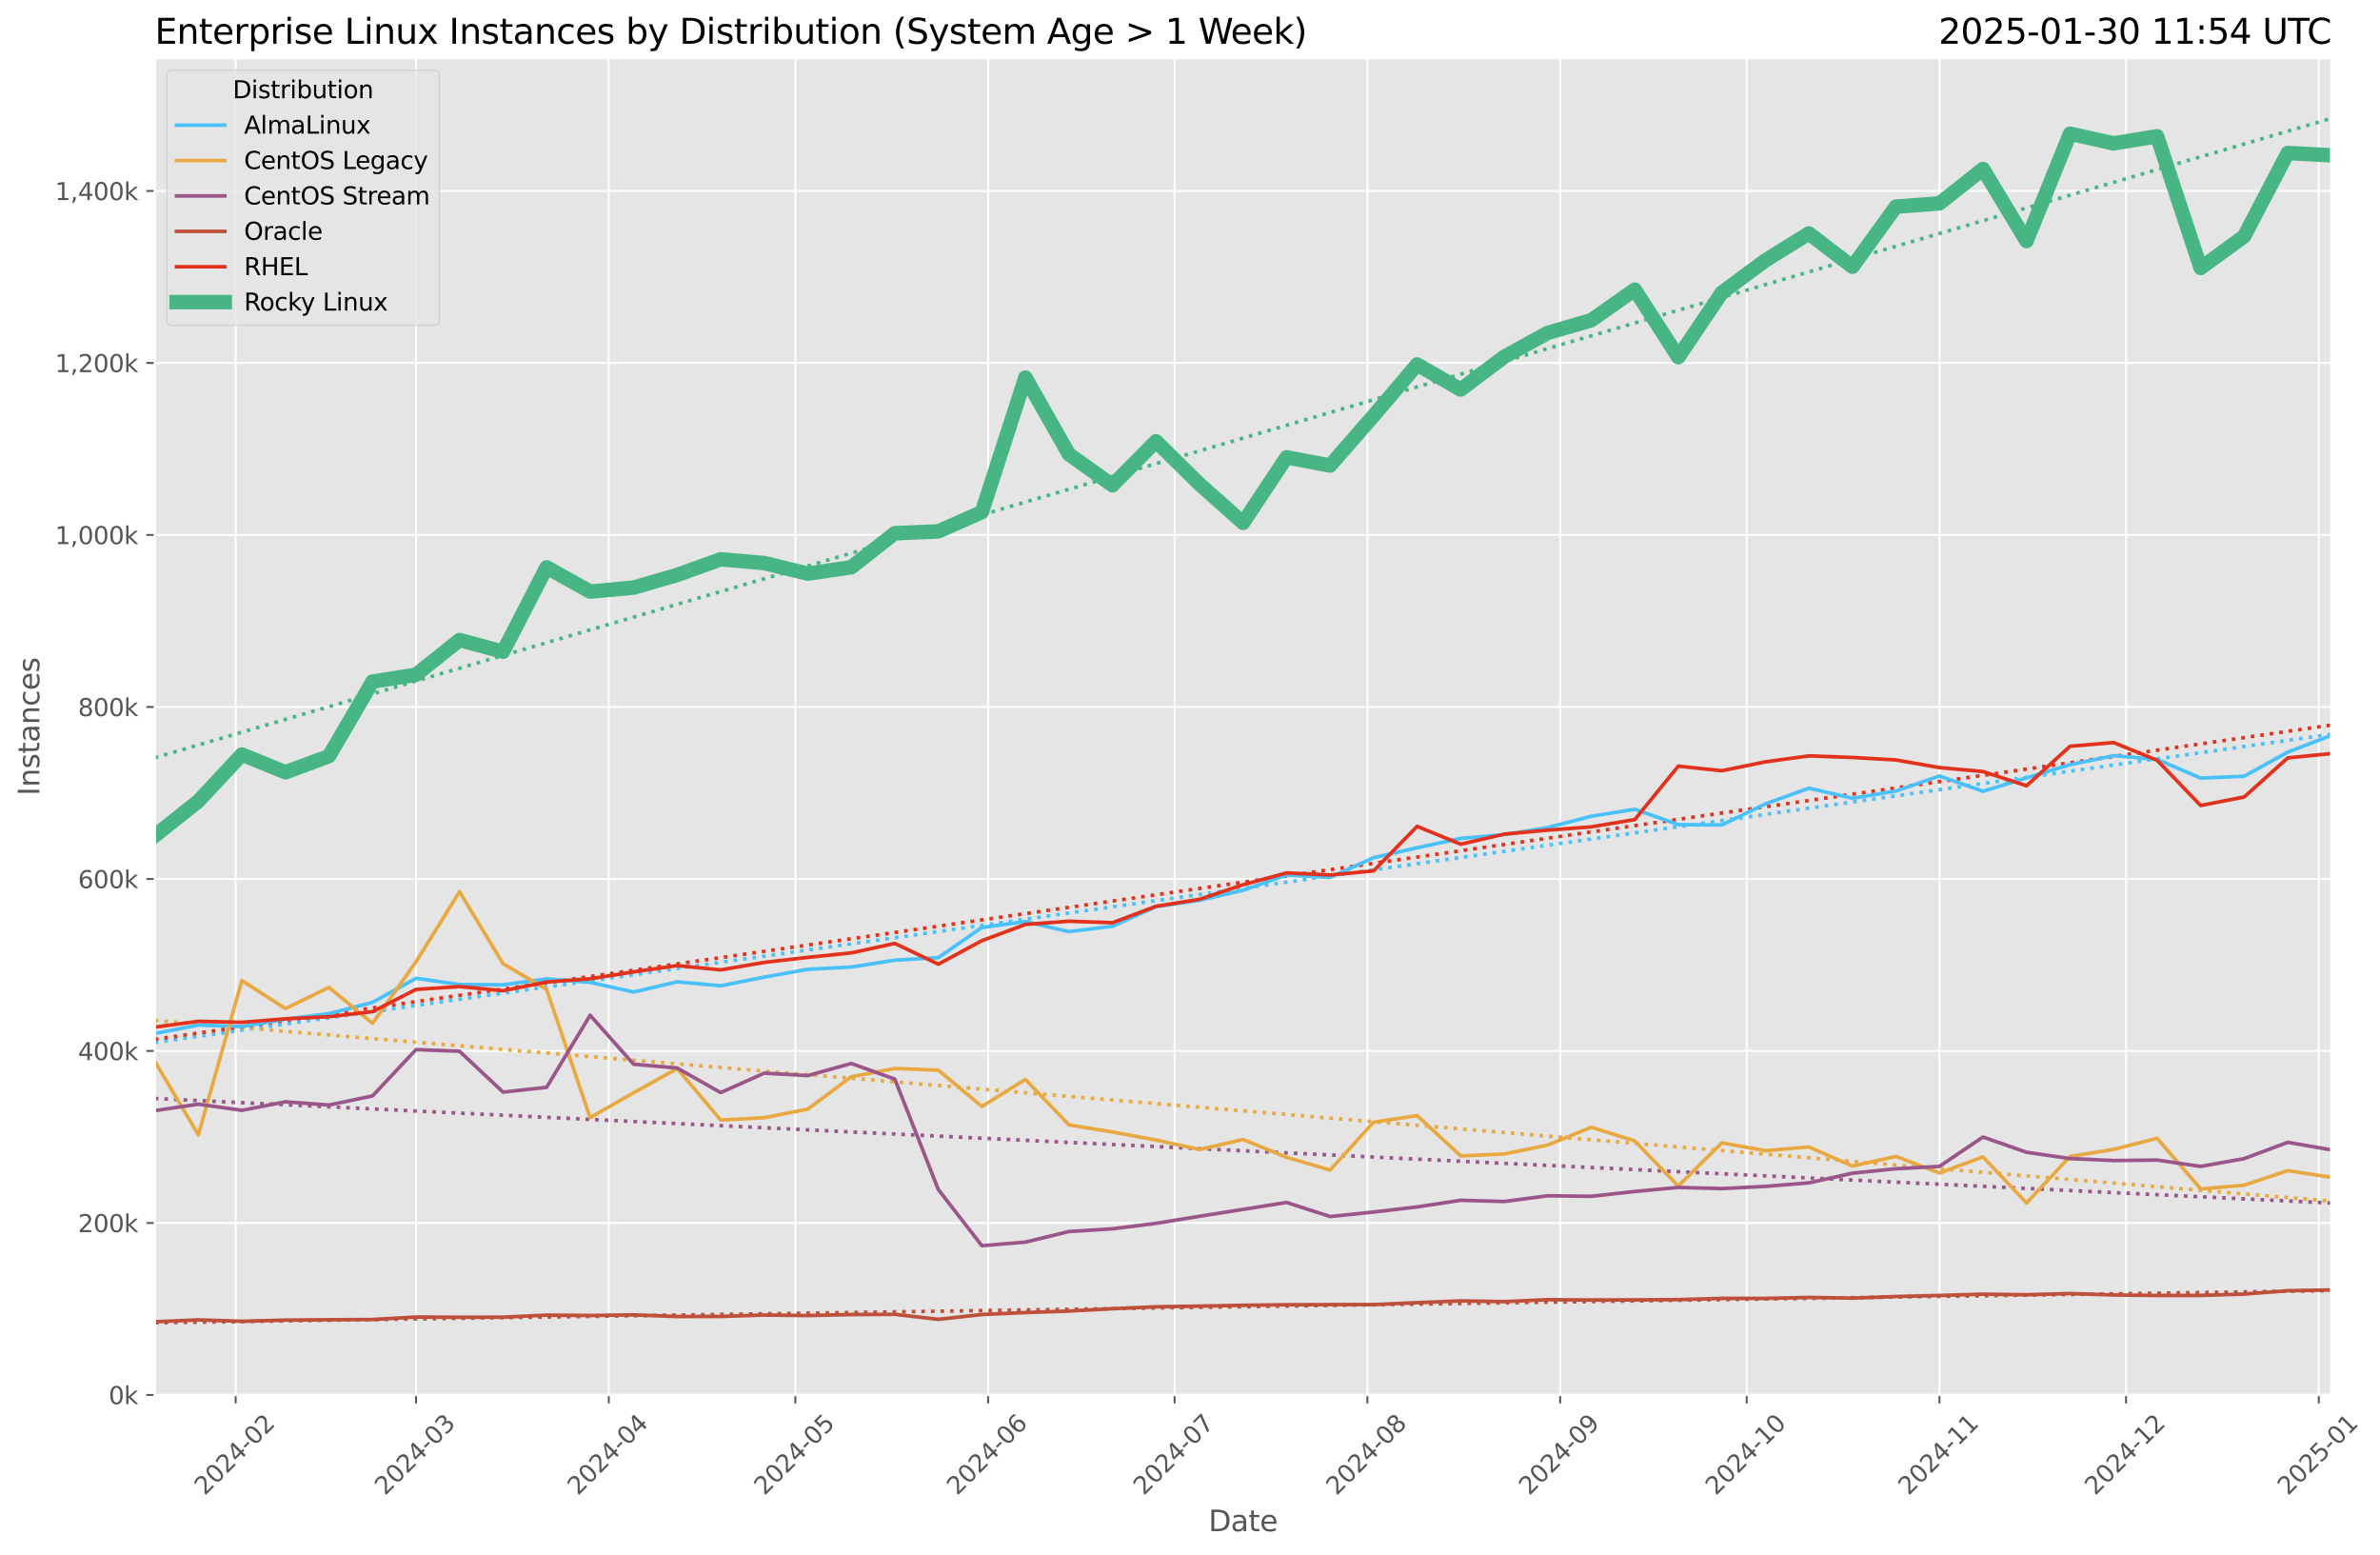 <?xml version="1.0" encoding="utf-8" standalone="no"?>
<!DOCTYPE svg PUBLIC "-//W3C//DTD SVG 1.1//EN"
  "http://www.w3.org/Graphics/SVG/1.1/DTD/svg11.dtd">
<svg xmlns:xlink="http://www.w3.org/1999/xlink" width="987.312pt" height="644.744pt" viewBox="0 0 987.312 644.744" xmlns="http://www.w3.org/2000/svg" version="1.1">
 <defs>
  <style type="text/css">*{stroke-linejoin: round; stroke-linecap: butt}</style>
 </defs>
 <g id="figure_1">
  <g id="patch_1">
   <path d="M 0 644.744 
L 987.312 644.744 
L 987.312 0 
L 0 0 
z
" style="fill: #ffffff"/>
  </g>
  <g id="axes_1">
   <g id="patch_2">
    <path d="M 64.233 578.542 
L 967.077 578.542 
L 967.077 24.142 
L 64.233 24.142 
z
" style="fill: #e5e5e5"/>
   </g>
   <g id="matplotlib.axis_1">
    <g id="xtick_1">
     <g id="line2d_1">
      <path d="M 97.767 578.542 
L 97.767 24.142 
" clip-path="url(#p03dde15c52)" style="fill: none; stroke: #ffffff; stroke-width: 0.8; stroke-linecap: square"/>
     </g>
     <g id="line2d_2">
      <defs>
       <path id="m4b143c6b34" d="M 0 0 
L 0 3.5 
" style="stroke: #555555; stroke-width: 0.8"/>
      </defs>
      <g>
       <use xlink:href="#m4b143c6b34" x="97.767" y="578.542" style="fill: #555555; stroke: #555555; stroke-width: 0.8"/>
      </g>
     </g>
     <g id="text_1">
      <!-- 2024-02 -->
      <g style="fill: #555555" transform="translate(84.945 620.46) rotate(-45) scale(0.1 -0.1)">
       <defs>
        <path id="DejaVuSans-32" d="M 1228 531 
L 3431 531 
L 3431 0 
L 469 0 
L 469 531 
Q 828 903 1448 1529 
Q 2069 2156 2228 2338 
Q 2531 2678 2651 2914 
Q 2772 3150 2772 3378 
Q 2772 3750 2511 3984 
Q 2250 4219 1831 4219 
Q 1534 4219 1204 4116 
Q 875 4013 500 3803 
L 500 4441 
Q 881 4594 1212 4672 
Q 1544 4750 1819 4750 
Q 2544 4750 2975 4387 
Q 3406 4025 3406 3419 
Q 3406 3131 3298 2873 
Q 3191 2616 2906 2266 
Q 2828 2175 2409 1742 
Q 1991 1309 1228 531 
z
" transform="scale(0.016)"/>
        <path id="DejaVuSans-30" d="M 2034 4250 
Q 1547 4250 1301 3770 
Q 1056 3291 1056 2328 
Q 1056 1369 1301 889 
Q 1547 409 2034 409 
Q 2525 409 2770 889 
Q 3016 1369 3016 2328 
Q 3016 3291 2770 3770 
Q 2525 4250 2034 4250 
z
M 2034 4750 
Q 2819 4750 3233 4129 
Q 3647 3509 3647 2328 
Q 3647 1150 3233 529 
Q 2819 -91 2034 -91 
Q 1250 -91 836 529 
Q 422 1150 422 2328 
Q 422 3509 836 4129 
Q 1250 4750 2034 4750 
z
" transform="scale(0.016)"/>
        <path id="DejaVuSans-34" d="M 2419 4116 
L 825 1625 
L 2419 1625 
L 2419 4116 
z
M 2253 4666 
L 3047 4666 
L 3047 1625 
L 3713 1625 
L 3713 1100 
L 3047 1100 
L 3047 0 
L 2419 0 
L 2419 1100 
L 313 1100 
L 313 1709 
L 2253 4666 
z
" transform="scale(0.016)"/>
        <path id="DejaVuSans-2d" d="M 313 2009 
L 1997 2009 
L 1997 1497 
L 313 1497 
L 313 2009 
z
" transform="scale(0.016)"/>
       </defs>
       <use xlink:href="#DejaVuSans-32"/>
       <use xlink:href="#DejaVuSans-30" x="63.623"/>
       <use xlink:href="#DejaVuSans-32" x="127.246"/>
       <use xlink:href="#DejaVuSans-34" x="190.869"/>
       <use xlink:href="#DejaVuSans-2d" x="254.492"/>
       <use xlink:href="#DejaVuSans-30" x="290.576"/>
       <use xlink:href="#DejaVuSans-32" x="354.199"/>
      </g>
     </g>
    </g>
    <g id="xtick_2">
     <g id="line2d_3">
      <path d="M 172.574 578.542 
L 172.574 24.142 
" clip-path="url(#p03dde15c52)" style="fill: none; stroke: #ffffff; stroke-width: 0.8; stroke-linecap: square"/>
     </g>
     <g id="line2d_4">
      <g>
       <use xlink:href="#m4b143c6b34" x="172.574" y="578.542" style="fill: #555555; stroke: #555555; stroke-width: 0.8"/>
      </g>
     </g>
     <g id="text_2">
      <!-- 2024-03 -->
      <g style="fill: #555555" transform="translate(159.752 620.46) rotate(-45) scale(0.1 -0.1)">
       <defs>
        <path id="DejaVuSans-33" d="M 2597 2516 
Q 3050 2419 3304 2112 
Q 3559 1806 3559 1356 
Q 3559 666 3084 287 
Q 2609 -91 1734 -91 
Q 1441 -91 1130 -33 
Q 819 25 488 141 
L 488 750 
Q 750 597 1062 519 
Q 1375 441 1716 441 
Q 2309 441 2620 675 
Q 2931 909 2931 1356 
Q 2931 1769 2642 2001 
Q 2353 2234 1838 2234 
L 1294 2234 
L 1294 2753 
L 1863 2753 
Q 2328 2753 2575 2939 
Q 2822 3125 2822 3475 
Q 2822 3834 2567 4026 
Q 2313 4219 1838 4219 
Q 1578 4219 1281 4162 
Q 984 4106 628 3988 
L 628 4550 
Q 988 4650 1302 4700 
Q 1616 4750 1894 4750 
Q 2613 4750 3031 4423 
Q 3450 4097 3450 3541 
Q 3450 3153 3228 2886 
Q 3006 2619 2597 2516 
z
" transform="scale(0.016)"/>
       </defs>
       <use xlink:href="#DejaVuSans-32"/>
       <use xlink:href="#DejaVuSans-30" x="63.623"/>
       <use xlink:href="#DejaVuSans-32" x="127.246"/>
       <use xlink:href="#DejaVuSans-34" x="190.869"/>
       <use xlink:href="#DejaVuSans-2d" x="254.492"/>
       <use xlink:href="#DejaVuSans-30" x="290.576"/>
       <use xlink:href="#DejaVuSans-33" x="354.199"/>
      </g>
     </g>
    </g>
    <g id="xtick_3">
     <g id="line2d_5">
      <path d="M 252.54 578.542 
L 252.54 24.142 
" clip-path="url(#p03dde15c52)" style="fill: none; stroke: #ffffff; stroke-width: 0.8; stroke-linecap: square"/>
     </g>
     <g id="line2d_6">
      <g>
       <use xlink:href="#m4b143c6b34" x="252.54" y="578.542" style="fill: #555555; stroke: #555555; stroke-width: 0.8"/>
      </g>
     </g>
     <g id="text_3">
      <!-- 2024-04 -->
      <g style="fill: #555555" transform="translate(239.719 620.46) rotate(-45) scale(0.1 -0.1)">
       <use xlink:href="#DejaVuSans-32"/>
       <use xlink:href="#DejaVuSans-30" x="63.623"/>
       <use xlink:href="#DejaVuSans-32" x="127.246"/>
       <use xlink:href="#DejaVuSans-34" x="190.869"/>
       <use xlink:href="#DejaVuSans-2d" x="254.492"/>
       <use xlink:href="#DejaVuSans-30" x="290.576"/>
       <use xlink:href="#DejaVuSans-34" x="354.199"/>
      </g>
     </g>
    </g>
    <g id="xtick_4">
     <g id="line2d_7">
      <path d="M 329.927 578.542 
L 329.927 24.142 
" clip-path="url(#p03dde15c52)" style="fill: none; stroke: #ffffff; stroke-width: 0.8; stroke-linecap: square"/>
     </g>
     <g id="line2d_8">
      <g>
       <use xlink:href="#m4b143c6b34" x="329.927" y="578.542" style="fill: #555555; stroke: #555555; stroke-width: 0.8"/>
      </g>
     </g>
     <g id="text_4">
      <!-- 2024-05 -->
      <g style="fill: #555555" transform="translate(317.105 620.46) rotate(-45) scale(0.1 -0.1)">
       <defs>
        <path id="DejaVuSans-35" d="M 691 4666 
L 3169 4666 
L 3169 4134 
L 1269 4134 
L 1269 2991 
Q 1406 3038 1543 3061 
Q 1681 3084 1819 3084 
Q 2600 3084 3056 2656 
Q 3513 2228 3513 1497 
Q 3513 744 3044 326 
Q 2575 -91 1722 -91 
Q 1428 -91 1123 -41 
Q 819 9 494 109 
L 494 744 
Q 775 591 1075 516 
Q 1375 441 1709 441 
Q 2250 441 2565 725 
Q 2881 1009 2881 1497 
Q 2881 1984 2565 2268 
Q 2250 2553 1709 2553 
Q 1456 2553 1204 2497 
Q 953 2441 691 2322 
L 691 4666 
z
" transform="scale(0.016)"/>
       </defs>
       <use xlink:href="#DejaVuSans-32"/>
       <use xlink:href="#DejaVuSans-30" x="63.623"/>
       <use xlink:href="#DejaVuSans-32" x="127.246"/>
       <use xlink:href="#DejaVuSans-34" x="190.869"/>
       <use xlink:href="#DejaVuSans-2d" x="254.492"/>
       <use xlink:href="#DejaVuSans-30" x="290.576"/>
       <use xlink:href="#DejaVuSans-35" x="354.199"/>
      </g>
     </g>
    </g>
    <g id="xtick_5">
     <g id="line2d_9">
      <path d="M 409.893 578.542 
L 409.893 24.142 
" clip-path="url(#p03dde15c52)" style="fill: none; stroke: #ffffff; stroke-width: 0.8; stroke-linecap: square"/>
     </g>
     <g id="line2d_10">
      <g>
       <use xlink:href="#m4b143c6b34" x="409.893" y="578.542" style="fill: #555555; stroke: #555555; stroke-width: 0.8"/>
      </g>
     </g>
     <g id="text_5">
      <!-- 2024-06 -->
      <g style="fill: #555555" transform="translate(397.071 620.46) rotate(-45) scale(0.1 -0.1)">
       <defs>
        <path id="DejaVuSans-36" d="M 2113 2584 
Q 1688 2584 1439 2293 
Q 1191 2003 1191 1497 
Q 1191 994 1439 701 
Q 1688 409 2113 409 
Q 2538 409 2786 701 
Q 3034 994 3034 1497 
Q 3034 2003 2786 2293 
Q 2538 2584 2113 2584 
z
M 3366 4563 
L 3366 3988 
Q 3128 4100 2886 4159 
Q 2644 4219 2406 4219 
Q 1781 4219 1451 3797 
Q 1122 3375 1075 2522 
Q 1259 2794 1537 2939 
Q 1816 3084 2150 3084 
Q 2853 3084 3261 2657 
Q 3669 2231 3669 1497 
Q 3669 778 3244 343 
Q 2819 -91 2113 -91 
Q 1303 -91 875 529 
Q 447 1150 447 2328 
Q 447 3434 972 4092 
Q 1497 4750 2381 4750 
Q 2619 4750 2861 4703 
Q 3103 4656 3366 4563 
z
" transform="scale(0.016)"/>
       </defs>
       <use xlink:href="#DejaVuSans-32"/>
       <use xlink:href="#DejaVuSans-30" x="63.623"/>
       <use xlink:href="#DejaVuSans-32" x="127.246"/>
       <use xlink:href="#DejaVuSans-34" x="190.869"/>
       <use xlink:href="#DejaVuSans-2d" x="254.492"/>
       <use xlink:href="#DejaVuSans-30" x="290.576"/>
       <use xlink:href="#DejaVuSans-36" x="354.199"/>
      </g>
     </g>
    </g>
    <g id="xtick_6">
     <g id="line2d_11">
      <path d="M 487.279 578.542 
L 487.279 24.142 
" clip-path="url(#p03dde15c52)" style="fill: none; stroke: #ffffff; stroke-width: 0.8; stroke-linecap: square"/>
     </g>
     <g id="line2d_12">
      <g>
       <use xlink:href="#m4b143c6b34" x="487.279" y="578.542" style="fill: #555555; stroke: #555555; stroke-width: 0.8"/>
      </g>
     </g>
     <g id="text_6">
      <!-- 2024-07 -->
      <g style="fill: #555555" transform="translate(474.458 620.46) rotate(-45) scale(0.1 -0.1)">
       <defs>
        <path id="DejaVuSans-37" d="M 525 4666 
L 3525 4666 
L 3525 4397 
L 1831 0 
L 1172 0 
L 2766 4134 
L 525 4134 
L 525 4666 
z
" transform="scale(0.016)"/>
       </defs>
       <use xlink:href="#DejaVuSans-32"/>
       <use xlink:href="#DejaVuSans-30" x="63.623"/>
       <use xlink:href="#DejaVuSans-32" x="127.246"/>
       <use xlink:href="#DejaVuSans-34" x="190.869"/>
       <use xlink:href="#DejaVuSans-2d" x="254.492"/>
       <use xlink:href="#DejaVuSans-30" x="290.576"/>
       <use xlink:href="#DejaVuSans-37" x="354.199"/>
      </g>
     </g>
    </g>
    <g id="xtick_7">
     <g id="line2d_13">
      <path d="M 567.246 578.542 
L 567.246 24.142 
" clip-path="url(#p03dde15c52)" style="fill: none; stroke: #ffffff; stroke-width: 0.8; stroke-linecap: square"/>
     </g>
     <g id="line2d_14">
      <g>
       <use xlink:href="#m4b143c6b34" x="567.246" y="578.542" style="fill: #555555; stroke: #555555; stroke-width: 0.8"/>
      </g>
     </g>
     <g id="text_7">
      <!-- 2024-08 -->
      <g style="fill: #555555" transform="translate(554.424 620.46) rotate(-45) scale(0.1 -0.1)">
       <defs>
        <path id="DejaVuSans-38" d="M 2034 2216 
Q 1584 2216 1326 1975 
Q 1069 1734 1069 1313 
Q 1069 891 1326 650 
Q 1584 409 2034 409 
Q 2484 409 2743 651 
Q 3003 894 3003 1313 
Q 3003 1734 2745 1975 
Q 2488 2216 2034 2216 
z
M 1403 2484 
Q 997 2584 770 2862 
Q 544 3141 544 3541 
Q 544 4100 942 4425 
Q 1341 4750 2034 4750 
Q 2731 4750 3128 4425 
Q 3525 4100 3525 3541 
Q 3525 3141 3298 2862 
Q 3072 2584 2669 2484 
Q 3125 2378 3379 2068 
Q 3634 1759 3634 1313 
Q 3634 634 3220 271 
Q 2806 -91 2034 -91 
Q 1263 -91 848 271 
Q 434 634 434 1313 
Q 434 1759 690 2068 
Q 947 2378 1403 2484 
z
M 1172 3481 
Q 1172 3119 1398 2916 
Q 1625 2713 2034 2713 
Q 2441 2713 2670 2916 
Q 2900 3119 2900 3481 
Q 2900 3844 2670 4047 
Q 2441 4250 2034 4250 
Q 1625 4250 1398 4047 
Q 1172 3844 1172 3481 
z
" transform="scale(0.016)"/>
       </defs>
       <use xlink:href="#DejaVuSans-32"/>
       <use xlink:href="#DejaVuSans-30" x="63.623"/>
       <use xlink:href="#DejaVuSans-32" x="127.246"/>
       <use xlink:href="#DejaVuSans-34" x="190.869"/>
       <use xlink:href="#DejaVuSans-2d" x="254.492"/>
       <use xlink:href="#DejaVuSans-30" x="290.576"/>
       <use xlink:href="#DejaVuSans-38" x="354.199"/>
      </g>
     </g>
    </g>
    <g id="xtick_8">
     <g id="line2d_15">
      <path d="M 647.212 578.542 
L 647.212 24.142 
" clip-path="url(#p03dde15c52)" style="fill: none; stroke: #ffffff; stroke-width: 0.8; stroke-linecap: square"/>
     </g>
     <g id="line2d_16">
      <g>
       <use xlink:href="#m4b143c6b34" x="647.212" y="578.542" style="fill: #555555; stroke: #555555; stroke-width: 0.8"/>
      </g>
     </g>
     <g id="text_8">
      <!-- 2024-09 -->
      <g style="fill: #555555" transform="translate(634.39 620.46) rotate(-45) scale(0.1 -0.1)">
       <defs>
        <path id="DejaVuSans-39" d="M 703 97 
L 703 672 
Q 941 559 1184 500 
Q 1428 441 1663 441 
Q 2288 441 2617 861 
Q 2947 1281 2994 2138 
Q 2813 1869 2534 1725 
Q 2256 1581 1919 1581 
Q 1219 1581 811 2004 
Q 403 2428 403 3163 
Q 403 3881 828 4315 
Q 1253 4750 1959 4750 
Q 2769 4750 3195 4129 
Q 3622 3509 3622 2328 
Q 3622 1225 3098 567 
Q 2575 -91 1691 -91 
Q 1453 -91 1209 -44 
Q 966 3 703 97 
z
M 1959 2075 
Q 2384 2075 2632 2365 
Q 2881 2656 2881 3163 
Q 2881 3666 2632 3958 
Q 2384 4250 1959 4250 
Q 1534 4250 1286 3958 
Q 1038 3666 1038 3163 
Q 1038 2656 1286 2365 
Q 1534 2075 1959 2075 
z
" transform="scale(0.016)"/>
       </defs>
       <use xlink:href="#DejaVuSans-32"/>
       <use xlink:href="#DejaVuSans-30" x="63.623"/>
       <use xlink:href="#DejaVuSans-32" x="127.246"/>
       <use xlink:href="#DejaVuSans-34" x="190.869"/>
       <use xlink:href="#DejaVuSans-2d" x="254.492"/>
       <use xlink:href="#DejaVuSans-30" x="290.576"/>
       <use xlink:href="#DejaVuSans-39" x="354.199"/>
      </g>
     </g>
    </g>
    <g id="xtick_9">
     <g id="line2d_17">
      <path d="M 724.598 578.542 
L 724.598 24.142 
" clip-path="url(#p03dde15c52)" style="fill: none; stroke: #ffffff; stroke-width: 0.8; stroke-linecap: square"/>
     </g>
     <g id="line2d_18">
      <g>
       <use xlink:href="#m4b143c6b34" x="724.598" y="578.542" style="fill: #555555; stroke: #555555; stroke-width: 0.8"/>
      </g>
     </g>
     <g id="text_9">
      <!-- 2024-10 -->
      <g style="fill: #555555" transform="translate(711.777 620.46) rotate(-45) scale(0.1 -0.1)">
       <defs>
        <path id="DejaVuSans-31" d="M 794 531 
L 1825 531 
L 1825 4091 
L 703 3866 
L 703 4441 
L 1819 4666 
L 2450 4666 
L 2450 531 
L 3481 531 
L 3481 0 
L 794 0 
L 794 531 
z
" transform="scale(0.016)"/>
       </defs>
       <use xlink:href="#DejaVuSans-32"/>
       <use xlink:href="#DejaVuSans-30" x="63.623"/>
       <use xlink:href="#DejaVuSans-32" x="127.246"/>
       <use xlink:href="#DejaVuSans-34" x="190.869"/>
       <use xlink:href="#DejaVuSans-2d" x="254.492"/>
       <use xlink:href="#DejaVuSans-31" x="290.576"/>
       <use xlink:href="#DejaVuSans-30" x="354.199"/>
      </g>
     </g>
    </g>
    <g id="xtick_10">
     <g id="line2d_19">
      <path d="M 804.565 578.542 
L 804.565 24.142 
" clip-path="url(#p03dde15c52)" style="fill: none; stroke: #ffffff; stroke-width: 0.8; stroke-linecap: square"/>
     </g>
     <g id="line2d_20">
      <g>
       <use xlink:href="#m4b143c6b34" x="804.565" y="578.542" style="fill: #555555; stroke: #555555; stroke-width: 0.8"/>
      </g>
     </g>
     <g id="text_10">
      <!-- 2024-11 -->
      <g style="fill: #555555" transform="translate(791.743 620.46) rotate(-45) scale(0.1 -0.1)">
       <use xlink:href="#DejaVuSans-32"/>
       <use xlink:href="#DejaVuSans-30" x="63.623"/>
       <use xlink:href="#DejaVuSans-32" x="127.246"/>
       <use xlink:href="#DejaVuSans-34" x="190.869"/>
       <use xlink:href="#DejaVuSans-2d" x="254.492"/>
       <use xlink:href="#DejaVuSans-31" x="290.576"/>
       <use xlink:href="#DejaVuSans-31" x="354.199"/>
      </g>
     </g>
    </g>
    <g id="xtick_11">
     <g id="line2d_21">
      <path d="M 881.951 578.542 
L 881.951 24.142 
" clip-path="url(#p03dde15c52)" style="fill: none; stroke: #ffffff; stroke-width: 0.8; stroke-linecap: square"/>
     </g>
     <g id="line2d_22">
      <g>
       <use xlink:href="#m4b143c6b34" x="881.951" y="578.542" style="fill: #555555; stroke: #555555; stroke-width: 0.8"/>
      </g>
     </g>
     <g id="text_11">
      <!-- 2024-12 -->
      <g style="fill: #555555" transform="translate(869.13 620.46) rotate(-45) scale(0.1 -0.1)">
       <use xlink:href="#DejaVuSans-32"/>
       <use xlink:href="#DejaVuSans-30" x="63.623"/>
       <use xlink:href="#DejaVuSans-32" x="127.246"/>
       <use xlink:href="#DejaVuSans-34" x="190.869"/>
       <use xlink:href="#DejaVuSans-2d" x="254.492"/>
       <use xlink:href="#DejaVuSans-31" x="290.576"/>
       <use xlink:href="#DejaVuSans-32" x="354.199"/>
      </g>
     </g>
    </g>
    <g id="xtick_12">
     <g id="line2d_23">
      <path d="M 961.917 578.542 
L 961.917 24.142 
" clip-path="url(#p03dde15c52)" style="fill: none; stroke: #ffffff; stroke-width: 0.8; stroke-linecap: square"/>
     </g>
     <g id="line2d_24">
      <g>
       <use xlink:href="#m4b143c6b34" x="961.917" y="578.542" style="fill: #555555; stroke: #555555; stroke-width: 0.8"/>
      </g>
     </g>
     <g id="text_12">
      <!-- 2025-01 -->
      <g style="fill: #555555" transform="translate(949.096 620.46) rotate(-45) scale(0.1 -0.1)">
       <use xlink:href="#DejaVuSans-32"/>
       <use xlink:href="#DejaVuSans-30" x="63.623"/>
       <use xlink:href="#DejaVuSans-32" x="127.246"/>
       <use xlink:href="#DejaVuSans-35" x="190.869"/>
       <use xlink:href="#DejaVuSans-2d" x="254.492"/>
       <use xlink:href="#DejaVuSans-30" x="290.576"/>
       <use xlink:href="#DejaVuSans-31" x="354.199"/>
      </g>
     </g>
    </g>
    <g id="text_13">
     <!-- Date -->
     <g style="fill: #555555" transform="translate(501.314 635.048) scale(0.12 -0.12)">
      <defs>
       <path id="DejaVuSans-44" d="M 1259 4147 
L 1259 519 
L 2022 519 
Q 2988 519 3436 956 
Q 3884 1394 3884 2338 
Q 3884 3275 3436 3711 
Q 2988 4147 2022 4147 
L 1259 4147 
z
M 628 4666 
L 1925 4666 
Q 3281 4666 3915 4102 
Q 4550 3538 4550 2338 
Q 4550 1131 3912 565 
Q 3275 0 1925 0 
L 628 0 
L 628 4666 
z
" transform="scale(0.016)"/>
       <path id="DejaVuSans-61" d="M 2194 1759 
Q 1497 1759 1228 1600 
Q 959 1441 959 1056 
Q 959 750 1161 570 
Q 1363 391 1709 391 
Q 2188 391 2477 730 
Q 2766 1069 2766 1631 
L 2766 1759 
L 2194 1759 
z
M 3341 1997 
L 3341 0 
L 2766 0 
L 2766 531 
Q 2569 213 2275 61 
Q 1981 -91 1556 -91 
Q 1019 -91 701 211 
Q 384 513 384 1019 
Q 384 1609 779 1909 
Q 1175 2209 1959 2209 
L 2766 2209 
L 2766 2266 
Q 2766 2663 2505 2880 
Q 2244 3097 1772 3097 
Q 1472 3097 1187 3025 
Q 903 2953 641 2809 
L 641 3341 
Q 956 3463 1253 3523 
Q 1550 3584 1831 3584 
Q 2591 3584 2966 3190 
Q 3341 2797 3341 1997 
z
" transform="scale(0.016)"/>
       <path id="DejaVuSans-74" d="M 1172 4494 
L 1172 3500 
L 2356 3500 
L 2356 3053 
L 1172 3053 
L 1172 1153 
Q 1172 725 1289 603 
Q 1406 481 1766 481 
L 2356 481 
L 2356 0 
L 1766 0 
Q 1100 0 847 248 
Q 594 497 594 1153 
L 594 3053 
L 172 3053 
L 172 3500 
L 594 3500 
L 594 4494 
L 1172 4494 
z
" transform="scale(0.016)"/>
       <path id="DejaVuSans-65" d="M 3597 1894 
L 3597 1613 
L 953 1613 
Q 991 1019 1311 708 
Q 1631 397 2203 397 
Q 2534 397 2845 478 
Q 3156 559 3463 722 
L 3463 178 
Q 3153 47 2828 -22 
Q 2503 -91 2169 -91 
Q 1331 -91 842 396 
Q 353 884 353 1716 
Q 353 2575 817 3079 
Q 1281 3584 2069 3584 
Q 2775 3584 3186 3129 
Q 3597 2675 3597 1894 
z
M 3022 2063 
Q 3016 2534 2758 2815 
Q 2500 3097 2075 3097 
Q 1594 3097 1305 2825 
Q 1016 2553 972 2059 
L 3022 2063 
z
" transform="scale(0.016)"/>
      </defs>
      <use xlink:href="#DejaVuSans-44"/>
      <use xlink:href="#DejaVuSans-61" x="77.002"/>
      <use xlink:href="#DejaVuSans-74" x="138.281"/>
      <use xlink:href="#DejaVuSans-65" x="177.49"/>
     </g>
    </g>
   </g>
   <g id="matplotlib.axis_2">
    <g id="ytick_1">
     <g id="line2d_25">
      <path d="M 64.233 578.542 
L 967.077 578.542 
" clip-path="url(#p03dde15c52)" style="fill: none; stroke: #ffffff; stroke-width: 0.8; stroke-linecap: square"/>
     </g>
     <g id="line2d_26">
      <defs>
       <path id="m0dcc4a7c2c" d="M 0 0 
L -3.5 0 
" style="stroke: #555555; stroke-width: 0.8"/>
      </defs>
      <g>
       <use xlink:href="#m0dcc4a7c2c" x="64.233" y="578.542" style="fill: #555555; stroke: #555555; stroke-width: 0.8"/>
      </g>
     </g>
     <g id="text_14">
      <!-- 0k -->
      <g style="fill: #555555" transform="translate(45.079 582.341) scale(0.1 -0.1)">
       <defs>
        <path id="DejaVuSans-6b" d="M 581 4863 
L 1159 4863 
L 1159 1991 
L 2875 3500 
L 3609 3500 
L 1753 1863 
L 3688 0 
L 2938 0 
L 1159 1709 
L 1159 0 
L 581 0 
L 581 4863 
z
" transform="scale(0.016)"/>
       </defs>
       <use xlink:href="#DejaVuSans-30"/>
       <use xlink:href="#DejaVuSans-6b" x="63.623"/>
      </g>
     </g>
    </g>
    <g id="ytick_2">
     <g id="line2d_27">
      <path d="M 64.233 507.207 
L 967.077 507.207 
" clip-path="url(#p03dde15c52)" style="fill: none; stroke: #ffffff; stroke-width: 0.8; stroke-linecap: square"/>
     </g>
     <g id="line2d_28">
      <g>
       <use xlink:href="#m0dcc4a7c2c" x="64.233" y="507.207" style="fill: #555555; stroke: #555555; stroke-width: 0.8"/>
      </g>
     </g>
     <g id="text_15">
      <!-- 200k -->
      <g style="fill: #555555" transform="translate(32.354 511.006) scale(0.1 -0.1)">
       <use xlink:href="#DejaVuSans-32"/>
       <use xlink:href="#DejaVuSans-30" x="63.623"/>
       <use xlink:href="#DejaVuSans-30" x="127.246"/>
       <use xlink:href="#DejaVuSans-6b" x="190.869"/>
      </g>
     </g>
    </g>
    <g id="ytick_3">
     <g id="line2d_29">
      <path d="M 64.233 435.872 
L 967.077 435.872 
" clip-path="url(#p03dde15c52)" style="fill: none; stroke: #ffffff; stroke-width: 0.8; stroke-linecap: square"/>
     </g>
     <g id="line2d_30">
      <g>
       <use xlink:href="#m0dcc4a7c2c" x="64.233" y="435.872" style="fill: #555555; stroke: #555555; stroke-width: 0.8"/>
      </g>
     </g>
     <g id="text_16">
      <!-- 400k -->
      <g style="fill: #555555" transform="translate(32.354 439.672) scale(0.1 -0.1)">
       <use xlink:href="#DejaVuSans-34"/>
       <use xlink:href="#DejaVuSans-30" x="63.623"/>
       <use xlink:href="#DejaVuSans-30" x="127.246"/>
       <use xlink:href="#DejaVuSans-6b" x="190.869"/>
      </g>
     </g>
    </g>
    <g id="ytick_4">
     <g id="line2d_31">
      <path d="M 64.233 364.538 
L 967.077 364.538 
" clip-path="url(#p03dde15c52)" style="fill: none; stroke: #ffffff; stroke-width: 0.8; stroke-linecap: square"/>
     </g>
     <g id="line2d_32">
      <g>
       <use xlink:href="#m0dcc4a7c2c" x="64.233" y="364.538" style="fill: #555555; stroke: #555555; stroke-width: 0.8"/>
      </g>
     </g>
     <g id="text_17">
      <!-- 600k -->
      <g style="fill: #555555" transform="translate(32.354 368.337) scale(0.1 -0.1)">
       <use xlink:href="#DejaVuSans-36"/>
       <use xlink:href="#DejaVuSans-30" x="63.623"/>
       <use xlink:href="#DejaVuSans-30" x="127.246"/>
       <use xlink:href="#DejaVuSans-6b" x="190.869"/>
      </g>
     </g>
    </g>
    <g id="ytick_5">
     <g id="line2d_33">
      <path d="M 64.233 293.203 
L 967.077 293.203 
" clip-path="url(#p03dde15c52)" style="fill: none; stroke: #ffffff; stroke-width: 0.8; stroke-linecap: square"/>
     </g>
     <g id="line2d_34">
      <g>
       <use xlink:href="#m0dcc4a7c2c" x="64.233" y="293.203" style="fill: #555555; stroke: #555555; stroke-width: 0.8"/>
      </g>
     </g>
     <g id="text_18">
      <!-- 800k -->
      <g style="fill: #555555" transform="translate(32.354 297.002) scale(0.1 -0.1)">
       <use xlink:href="#DejaVuSans-38"/>
       <use xlink:href="#DejaVuSans-30" x="63.623"/>
       <use xlink:href="#DejaVuSans-30" x="127.246"/>
       <use xlink:href="#DejaVuSans-6b" x="190.869"/>
      </g>
     </g>
    </g>
    <g id="ytick_6">
     <g id="line2d_35">
      <path d="M 64.233 221.868 
L 967.077 221.868 
" clip-path="url(#p03dde15c52)" style="fill: none; stroke: #ffffff; stroke-width: 0.8; stroke-linecap: square"/>
     </g>
     <g id="line2d_36">
      <g>
       <use xlink:href="#m0dcc4a7c2c" x="64.233" y="221.868" style="fill: #555555; stroke: #555555; stroke-width: 0.8"/>
      </g>
     </g>
     <g id="text_19">
      <!-- 1,000k -->
      <g style="fill: #555555" transform="translate(22.814 225.668) scale(0.1 -0.1)">
       <defs>
        <path id="DejaVuSans-2c" d="M 750 794 
L 1409 794 
L 1409 256 
L 897 -744 
L 494 -744 
L 750 256 
L 750 794 
z
" transform="scale(0.016)"/>
       </defs>
       <use xlink:href="#DejaVuSans-31"/>
       <use xlink:href="#DejaVuSans-2c" x="63.623"/>
       <use xlink:href="#DejaVuSans-30" x="95.41"/>
       <use xlink:href="#DejaVuSans-30" x="159.033"/>
       <use xlink:href="#DejaVuSans-30" x="222.656"/>
       <use xlink:href="#DejaVuSans-6b" x="286.279"/>
      </g>
     </g>
    </g>
    <g id="ytick_7">
     <g id="line2d_37">
      <path d="M 64.233 150.534 
L 967.077 150.534 
" clip-path="url(#p03dde15c52)" style="fill: none; stroke: #ffffff; stroke-width: 0.8; stroke-linecap: square"/>
     </g>
     <g id="line2d_38">
      <g>
       <use xlink:href="#m0dcc4a7c2c" x="64.233" y="150.534" style="fill: #555555; stroke: #555555; stroke-width: 0.8"/>
      </g>
     </g>
     <g id="text_20">
      <!-- 1,200k -->
      <g style="fill: #555555" transform="translate(22.814 154.333) scale(0.1 -0.1)">
       <use xlink:href="#DejaVuSans-31"/>
       <use xlink:href="#DejaVuSans-2c" x="63.623"/>
       <use xlink:href="#DejaVuSans-32" x="95.41"/>
       <use xlink:href="#DejaVuSans-30" x="159.033"/>
       <use xlink:href="#DejaVuSans-30" x="222.656"/>
       <use xlink:href="#DejaVuSans-6b" x="286.279"/>
      </g>
     </g>
    </g>
    <g id="ytick_8">
     <g id="line2d_39">
      <path d="M 64.233 79.199 
L 967.077 79.199 
" clip-path="url(#p03dde15c52)" style="fill: none; stroke: #ffffff; stroke-width: 0.8; stroke-linecap: square"/>
     </g>
     <g id="line2d_40">
      <g>
       <use xlink:href="#m0dcc4a7c2c" x="64.233" y="79.199" style="fill: #555555; stroke: #555555; stroke-width: 0.8"/>
      </g>
     </g>
     <g id="text_21">
      <!-- 1,400k -->
      <g style="fill: #555555" transform="translate(22.814 82.998) scale(0.1 -0.1)">
       <use xlink:href="#DejaVuSans-31"/>
       <use xlink:href="#DejaVuSans-2c" x="63.623"/>
       <use xlink:href="#DejaVuSans-34" x="95.41"/>
       <use xlink:href="#DejaVuSans-30" x="159.033"/>
       <use xlink:href="#DejaVuSans-30" x="222.656"/>
       <use xlink:href="#DejaVuSans-6b" x="286.279"/>
      </g>
     </g>
    </g>
    <g id="text_22">
     <!-- Instances -->
     <g style="fill: #555555" transform="translate(16.318 329.988) rotate(-90) scale(0.12 -0.12)">
      <defs>
       <path id="DejaVuSans-49" d="M 628 4666 
L 1259 4666 
L 1259 0 
L 628 0 
L 628 4666 
z
" transform="scale(0.016)"/>
       <path id="DejaVuSans-6e" d="M 3513 2113 
L 3513 0 
L 2938 0 
L 2938 2094 
Q 2938 2591 2744 2837 
Q 2550 3084 2163 3084 
Q 1697 3084 1428 2787 
Q 1159 2491 1159 1978 
L 1159 0 
L 581 0 
L 581 3500 
L 1159 3500 
L 1159 2956 
Q 1366 3272 1645 3428 
Q 1925 3584 2291 3584 
Q 2894 3584 3203 3211 
Q 3513 2838 3513 2113 
z
" transform="scale(0.016)"/>
       <path id="DejaVuSans-73" d="M 2834 3397 
L 2834 2853 
Q 2591 2978 2328 3040 
Q 2066 3103 1784 3103 
Q 1356 3103 1142 2972 
Q 928 2841 928 2578 
Q 928 2378 1081 2264 
Q 1234 2150 1697 2047 
L 1894 2003 
Q 2506 1872 2764 1633 
Q 3022 1394 3022 966 
Q 3022 478 2636 193 
Q 2250 -91 1575 -91 
Q 1294 -91 989 -36 
Q 684 19 347 128 
L 347 722 
Q 666 556 975 473 
Q 1284 391 1588 391 
Q 1994 391 2212 530 
Q 2431 669 2431 922 
Q 2431 1156 2273 1281 
Q 2116 1406 1581 1522 
L 1381 1569 
Q 847 1681 609 1914 
Q 372 2147 372 2553 
Q 372 3047 722 3315 
Q 1072 3584 1716 3584 
Q 2034 3584 2315 3537 
Q 2597 3491 2834 3397 
z
" transform="scale(0.016)"/>
       <path id="DejaVuSans-63" d="M 3122 3366 
L 3122 2828 
Q 2878 2963 2633 3030 
Q 2388 3097 2138 3097 
Q 1578 3097 1268 2742 
Q 959 2388 959 1747 
Q 959 1106 1268 751 
Q 1578 397 2138 397 
Q 2388 397 2633 464 
Q 2878 531 3122 666 
L 3122 134 
Q 2881 22 2623 -34 
Q 2366 -91 2075 -91 
Q 1284 -91 818 406 
Q 353 903 353 1747 
Q 353 2603 823 3093 
Q 1294 3584 2113 3584 
Q 2378 3584 2631 3529 
Q 2884 3475 3122 3366 
z
" transform="scale(0.016)"/>
      </defs>
      <use xlink:href="#DejaVuSans-49"/>
      <use xlink:href="#DejaVuSans-6e" x="29.492"/>
      <use xlink:href="#DejaVuSans-73" x="92.871"/>
      <use xlink:href="#DejaVuSans-74" x="144.971"/>
      <use xlink:href="#DejaVuSans-61" x="184.18"/>
      <use xlink:href="#DejaVuSans-6e" x="245.459"/>
      <use xlink:href="#DejaVuSans-63" x="308.838"/>
      <use xlink:href="#DejaVuSans-65" x="363.818"/>
      <use xlink:href="#DejaVuSans-73" x="425.342"/>
     </g>
    </g>
   </g>
   <g id="line2d_41">
    <path d="M 64.233 432.362 
L 73.352 431.07 
L 82.472 429.779 
L 91.591 428.487 
L 100.711 427.196 
L 109.831 425.904 
L 118.95 424.613 
L 128.07 423.321 
L 137.19 422.03 
L 146.309 420.738 
L 155.429 419.446 
L 164.548 418.155 
L 173.668 416.863 
L 182.788 415.572 
L 191.907 414.28 
L 201.027 412.989 
L 210.147 411.697 
L 219.266 410.406 
L 228.386 409.114 
L 237.506 407.823 
L 246.625 406.531 
L 255.745 405.24 
L 264.865 403.948 
L 273.984 402.656 
L 283.104 401.365 
L 292.223 400.073 
L 301.343 398.782 
L 310.463 397.49 
L 319.582 396.199 
L 328.702 394.907 
L 337.822 393.616 
L 346.941 392.324 
L 356.061 391.033 
L 365.18 389.741 
L 374.3 388.45 
L 383.42 387.158 
L 392.539 385.866 
L 401.659 384.575 
L 410.779 383.283 
L 419.898 381.992 
L 429.018 380.7 
L 438.138 379.409 
L 447.257 378.117 
L 456.377 376.826 
L 465.497 375.534 
L 474.616 374.243 
L 483.736 372.951 
L 492.855 371.66 
L 501.975 370.368 
L 511.095 369.077 
L 520.214 367.785 
L 529.334 366.493 
L 538.454 365.202 
L 547.573 363.91 
L 556.693 362.619 
L 565.812 361.327 
L 574.932 360.036 
L 584.052 358.744 
L 593.171 357.453 
L 602.291 356.161 
L 611.411 354.87 
L 620.53 353.578 
L 629.65 352.287 
L 638.77 350.995 
L 647.889 349.703 
L 657.009 348.412 
L 666.129 347.12 
L 675.248 345.829 
L 684.368 344.537 
L 693.487 343.246 
L 702.607 341.954 
L 711.727 340.663 
L 720.846 339.371 
L 729.966 338.08 
L 739.086 336.788 
L 748.205 335.497 
L 757.325 334.205 
L 766.444 332.913 
L 775.564 331.622 
L 784.684 330.33 
L 793.803 329.039 
L 802.923 327.747 
L 812.043 326.456 
L 821.162 325.164 
L 830.282 323.873 
L 839.402 322.581 
L 848.521 321.29 
L 857.641 319.998 
L 866.76 318.707 
L 875.88 317.415 
L 885 316.123 
L 894.119 314.832 
L 903.239 313.54 
L 912.359 312.249 
L 921.478 310.957 
L 930.598 309.666 
L 939.718 308.374 
L 948.837 307.083 
L 957.957 305.791 
L 967.077 304.5 
" clip-path="url(#p03dde15c52)" style="fill: none; stroke-dasharray: 1.5,2.475; stroke-dashoffset: 0; stroke: #4ac1fa; stroke-width: 1.5"/>
   </g>
   <g id="line2d_42">
    <path d="M 64.233 423.233 
L 73.352 423.99 
L 82.472 424.747 
L 91.591 425.504 
L 100.711 426.261 
L 109.831 427.018 
L 118.95 427.775 
L 128.07 428.531 
L 137.19 429.288 
L 146.309 430.045 
L 155.429 430.802 
L 164.548 431.559 
L 173.668 432.316 
L 182.788 433.073 
L 191.907 433.829 
L 201.027 434.586 
L 210.147 435.343 
L 219.266 436.1 
L 228.386 436.857 
L 237.506 437.614 
L 246.625 438.371 
L 255.745 439.128 
L 264.865 439.884 
L 273.984 440.641 
L 283.104 441.398 
L 292.223 442.155 
L 301.343 442.912 
L 310.463 443.669 
L 319.582 444.426 
L 328.702 445.183 
L 337.822 445.939 
L 346.941 446.696 
L 356.061 447.453 
L 365.18 448.21 
L 374.3 448.967 
L 383.42 449.724 
L 392.539 450.481 
L 401.659 451.238 
L 410.779 451.994 
L 419.898 452.751 
L 429.018 453.508 
L 438.138 454.265 
L 447.257 455.022 
L 456.377 455.779 
L 465.497 456.536 
L 474.616 457.293 
L 483.736 458.049 
L 492.855 458.806 
L 501.975 459.563 
L 511.095 460.32 
L 520.214 461.077 
L 529.334 461.834 
L 538.454 462.591 
L 547.573 463.347 
L 556.693 464.104 
L 565.812 464.861 
L 574.932 465.618 
L 584.052 466.375 
L 593.171 467.132 
L 602.291 467.889 
L 611.411 468.646 
L 620.53 469.402 
L 629.65 470.159 
L 638.77 470.916 
L 647.889 471.673 
L 657.009 472.43 
L 666.129 473.187 
L 675.248 473.944 
L 684.368 474.701 
L 693.487 475.457 
L 702.607 476.214 
L 711.727 476.971 
L 720.846 477.728 
L 729.966 478.485 
L 739.086 479.242 
L 748.205 479.999 
L 757.325 480.756 
L 766.444 481.512 
L 775.564 482.269 
L 784.684 483.026 
L 793.803 483.783 
L 802.923 484.54 
L 812.043 485.297 
L 821.162 486.054 
L 830.282 486.811 
L 839.402 487.567 
L 848.521 488.324 
L 857.641 489.081 
L 866.76 489.838 
L 875.88 490.595 
L 885 491.352 
L 894.119 492.109 
L 903.239 492.865 
L 912.359 493.622 
L 921.478 494.379 
L 930.598 495.136 
L 939.718 495.893 
L 948.837 496.65 
L 957.957 497.407 
L 967.077 498.164 
" clip-path="url(#p03dde15c52)" style="fill: none; stroke-dasharray: 1.5,2.475; stroke-dashoffset: 0; stroke: #e9a942; stroke-width: 1.5"/>
   </g>
   <g id="line2d_43">
    <path d="M 64.233 455.577 
L 73.352 456.016 
L 82.472 456.454 
L 91.591 456.892 
L 100.711 457.33 
L 109.831 457.768 
L 118.95 458.206 
L 128.07 458.644 
L 137.19 459.082 
L 146.309 459.52 
L 155.429 459.958 
L 164.548 460.396 
L 173.668 460.834 
L 182.788 461.272 
L 191.907 461.711 
L 201.027 462.149 
L 210.147 462.587 
L 219.266 463.025 
L 228.386 463.463 
L 237.506 463.901 
L 246.625 464.339 
L 255.745 464.777 
L 264.865 465.215 
L 273.984 465.653 
L 283.104 466.091 
L 292.223 466.529 
L 301.343 466.967 
L 310.463 467.406 
L 319.582 467.844 
L 328.702 468.282 
L 337.822 468.72 
L 346.941 469.158 
L 356.061 469.596 
L 365.18 470.034 
L 374.3 470.472 
L 383.42 470.91 
L 392.539 471.348 
L 401.659 471.786 
L 410.779 472.224 
L 419.898 472.662 
L 429.018 473.101 
L 438.138 473.539 
L 447.257 473.977 
L 456.377 474.415 
L 465.497 474.853 
L 474.616 475.291 
L 483.736 475.729 
L 492.855 476.167 
L 501.975 476.605 
L 511.095 477.043 
L 520.214 477.481 
L 529.334 477.919 
L 538.454 478.357 
L 547.573 478.796 
L 556.693 479.234 
L 565.812 479.672 
L 574.932 480.11 
L 584.052 480.548 
L 593.171 480.986 
L 602.291 481.424 
L 611.411 481.862 
L 620.53 482.3 
L 629.65 482.738 
L 638.77 483.176 
L 647.889 483.614 
L 657.009 484.052 
L 666.129 484.491 
L 675.248 484.929 
L 684.368 485.367 
L 693.487 485.805 
L 702.607 486.243 
L 711.727 486.681 
L 720.846 487.119 
L 729.966 487.557 
L 739.086 487.995 
L 748.205 488.433 
L 757.325 488.871 
L 766.444 489.309 
L 775.564 489.747 
L 784.684 490.186 
L 793.803 490.624 
L 802.923 491.062 
L 812.043 491.5 
L 821.162 491.938 
L 830.282 492.376 
L 839.402 492.814 
L 848.521 493.252 
L 857.641 493.69 
L 866.76 494.128 
L 875.88 494.566 
L 885 495.004 
L 894.119 495.442 
L 903.239 495.88 
L 912.359 496.319 
L 921.478 496.757 
L 930.598 497.195 
L 939.718 497.633 
L 948.837 498.071 
L 957.957 498.509 
L 967.077 498.947 
" clip-path="url(#p03dde15c52)" style="fill: none; stroke-dasharray: 1.5,2.475; stroke-dashoffset: 0; stroke: #9a5689; stroke-width: 1.5"/>
   </g>
   <g id="line2d_44">
    <path d="M 64.233 548.614 
L 73.352 548.479 
L 82.472 548.344 
L 91.591 548.209 
L 100.711 548.075 
L 109.831 547.94 
L 118.95 547.805 
L 128.07 547.67 
L 137.19 547.535 
L 146.309 547.4 
L 155.429 547.265 
L 164.548 547.13 
L 173.668 546.995 
L 182.788 546.86 
L 191.907 546.725 
L 201.027 546.59 
L 210.147 546.455 
L 219.266 546.32 
L 228.386 546.185 
L 237.506 546.05 
L 246.625 545.915 
L 255.745 545.781 
L 264.865 545.646 
L 273.984 545.511 
L 283.104 545.376 
L 292.223 545.241 
L 301.343 545.106 
L 310.463 544.971 
L 319.582 544.836 
L 328.702 544.701 
L 337.822 544.566 
L 346.941 544.431 
L 356.061 544.296 
L 365.18 544.161 
L 374.3 544.026 
L 383.42 543.891 
L 392.539 543.756 
L 401.659 543.622 
L 410.779 543.487 
L 419.898 543.352 
L 429.018 543.217 
L 438.138 543.082 
L 447.257 542.947 
L 456.377 542.812 
L 465.497 542.677 
L 474.616 542.542 
L 483.736 542.407 
L 492.855 542.272 
L 501.975 542.137 
L 511.095 542.002 
L 520.214 541.867 
L 529.334 541.732 
L 538.454 541.597 
L 547.573 541.462 
L 556.693 541.328 
L 565.812 541.193 
L 574.932 541.058 
L 584.052 540.923 
L 593.171 540.788 
L 602.291 540.653 
L 611.411 540.518 
L 620.53 540.383 
L 629.65 540.248 
L 638.77 540.113 
L 647.889 539.978 
L 657.009 539.843 
L 666.129 539.708 
L 675.248 539.573 
L 684.368 539.438 
L 693.487 539.303 
L 702.607 539.168 
L 711.727 539.034 
L 720.846 538.899 
L 729.966 538.764 
L 739.086 538.629 
L 748.205 538.494 
L 757.325 538.359 
L 766.444 538.224 
L 775.564 538.089 
L 784.684 537.954 
L 793.803 537.819 
L 802.923 537.684 
L 812.043 537.549 
L 821.162 537.414 
L 830.282 537.279 
L 839.402 537.144 
L 848.521 537.009 
L 857.641 536.875 
L 866.76 536.74 
L 875.88 536.605 
L 885 536.47 
L 894.119 536.335 
L 903.239 536.2 
L 912.359 536.065 
L 921.478 535.93 
L 930.598 535.795 
L 939.718 535.66 
L 948.837 535.525 
L 957.957 535.39 
L 967.077 535.255 
" clip-path="url(#p03dde15c52)" style="fill: none; stroke-dasharray: 1.5,2.475; stroke-dashoffset: 0; stroke: #be503b; stroke-width: 1.5"/>
   </g>
   <g id="line2d_45">
    <path d="M 64.233 431.055 
L 73.352 429.738 
L 82.472 428.422 
L 91.591 427.105 
L 100.711 425.789 
L 109.831 424.472 
L 118.95 423.155 
L 128.07 421.839 
L 137.19 420.522 
L 146.309 419.205 
L 155.429 417.889 
L 164.548 416.572 
L 173.668 415.255 
L 182.788 413.939 
L 191.907 412.622 
L 201.027 411.306 
L 210.147 409.989 
L 219.266 408.672 
L 228.386 407.356 
L 237.506 406.039 
L 246.625 404.722 
L 255.745 403.406 
L 264.865 402.089 
L 273.984 400.772 
L 283.104 399.456 
L 292.223 398.139 
L 301.343 396.823 
L 310.463 395.506 
L 319.582 394.189 
L 328.702 392.873 
L 337.822 391.556 
L 346.941 390.239 
L 356.061 388.923 
L 365.18 387.606 
L 374.3 386.289 
L 383.42 384.973 
L 392.539 383.656 
L 401.659 382.34 
L 410.779 381.023 
L 419.898 379.706 
L 429.018 378.39 
L 438.138 377.073 
L 447.257 375.756 
L 456.377 374.44 
L 465.497 373.123 
L 474.616 371.806 
L 483.736 370.49 
L 492.855 369.173 
L 501.975 367.857 
L 511.095 366.54 
L 520.214 365.223 
L 529.334 363.907 
L 538.454 362.59 
L 547.573 361.273 
L 556.693 359.957 
L 565.812 358.64 
L 574.932 357.323 
L 584.052 356.007 
L 593.171 354.69 
L 602.291 353.374 
L 611.411 352.057 
L 620.53 350.74 
L 629.65 349.424 
L 638.77 348.107 
L 647.889 346.79 
L 657.009 345.474 
L 666.129 344.157 
L 675.248 342.84 
L 684.368 341.524 
L 693.487 340.207 
L 702.607 338.891 
L 711.727 337.574 
L 720.846 336.257 
L 729.966 334.941 
L 739.086 333.624 
L 748.205 332.307 
L 757.325 330.991 
L 766.444 329.674 
L 775.564 328.357 
L 784.684 327.041 
L 793.803 325.724 
L 802.923 324.407 
L 812.043 323.091 
L 821.162 321.774 
L 830.282 320.458 
L 839.402 319.141 
L 848.521 317.824 
L 857.641 316.508 
L 866.76 315.191 
L 875.88 313.874 
L 885 312.558 
L 894.119 311.241 
L 903.239 309.924 
L 912.359 308.608 
L 921.478 307.291 
L 930.598 305.975 
L 939.718 304.658 
L 948.837 303.341 
L 957.957 302.025 
L 967.077 300.708 
" clip-path="url(#p03dde15c52)" style="fill: none; stroke-dasharray: 1.5,2.475; stroke-dashoffset: 0; stroke: #e2321d; stroke-width: 1.5"/>
   </g>
   <g id="line2d_46">
    <path d="M 64.233 314.275 
L 73.352 311.596 
L 82.472 308.918 
L 91.591 306.24 
L 100.711 303.561 
L 109.831 300.883 
L 118.95 298.205 
L 128.07 295.526 
L 137.19 292.848 
L 146.309 290.17 
L 155.429 287.491 
L 164.548 284.813 
L 173.668 282.134 
L 182.788 279.456 
L 191.907 276.778 
L 201.027 274.099 
L 210.147 271.421 
L 219.266 268.743 
L 228.386 266.064 
L 237.506 263.386 
L 246.625 260.708 
L 255.745 258.029 
L 264.865 255.351 
L 273.984 252.672 
L 283.104 249.994 
L 292.223 247.316 
L 301.343 244.637 
L 310.463 241.959 
L 319.582 239.281 
L 328.702 236.602 
L 337.822 233.924 
L 346.941 231.246 
L 356.061 228.567 
L 365.18 225.889 
L 374.3 223.21 
L 383.42 220.532 
L 392.539 217.854 
L 401.659 215.175 
L 410.779 212.497 
L 419.898 209.819 
L 429.018 207.14 
L 438.138 204.462 
L 447.257 201.783 
L 456.377 199.105 
L 465.497 196.427 
L 474.616 193.748 
L 483.736 191.07 
L 492.855 188.392 
L 501.975 185.713 
L 511.095 183.035 
L 520.214 180.357 
L 529.334 177.678 
L 538.454 175 
L 547.573 172.321 
L 556.693 169.643 
L 565.812 166.965 
L 574.932 164.286 
L 584.052 161.608 
L 593.171 158.93 
L 602.291 156.251 
L 611.411 153.573 
L 620.53 150.895 
L 629.65 148.216 
L 638.77 145.538 
L 647.889 142.859 
L 657.009 140.181 
L 666.129 137.503 
L 675.248 134.824 
L 684.368 132.146 
L 693.487 129.468 
L 702.607 126.789 
L 711.727 124.111 
L 720.846 121.433 
L 729.966 118.754 
L 739.086 116.076 
L 748.205 113.397 
L 757.325 110.719 
L 766.444 108.041 
L 775.564 105.362 
L 784.684 102.684 
L 793.803 100.006 
L 802.923 97.327 
L 812.043 94.649 
L 821.162 91.97 
L 830.282 89.292 
L 839.402 86.614 
L 848.521 83.935 
L 857.641 81.257 
L 866.76 78.579 
L 875.88 75.9 
L 885 73.222 
L 894.119 70.544 
L 903.239 67.865 
L 912.359 65.187 
L 921.478 62.508 
L 930.598 59.83 
L 939.718 57.152 
L 948.837 54.473 
L 957.957 51.795 
L 967.077 49.117 
" clip-path="url(#p03dde15c52)" style="fill: none; stroke-dasharray: 1.5,2.475; stroke-dashoffset: 0; stroke: #48b585; stroke-width: 1.5"/>
   </g>
   <g id="line2d_47">
    <path d="M 64.233 428.611 
L 82.289 425.138 
L 100.346 425.75 
L 118.403 422.673 
L 136.46 420.397 
L 154.517 415.72 
L 172.574 405.743 
L 190.631 408.306 
L 208.688 408.444 
L 226.744 405.99 
L 244.801 407.412 
L 262.858 411.431 
L 280.915 407.202 
L 298.972 408.835 
L 317.029 405.253 
L 335.086 401.997 
L 353.143 401.062 
L 371.199 398.221 
L 389.256 397.163 
L 407.313 384.661 
L 425.37 382.215 
L 443.427 386.392 
L 461.484 384.134 
L 479.541 376.058 
L 497.598 373.371 
L 515.654 369.213 
L 533.711 362.891 
L 551.768 363.9 
L 569.825 355.689 
L 587.882 351.603 
L 605.939 347.703 
L 623.996 346.141 
L 642.053 343.233 
L 660.11 338.52 
L 678.166 335.635 
L 696.223 342.001 
L 714.28 342.142 
L 732.337 333.401 
L 750.394 326.888 
L 768.451 331.066 
L 786.508 328.066 
L 804.565 321.852 
L 822.621 328.171 
L 840.678 322.618 
L 858.735 317.127 
L 876.792 313.408 
L 894.849 314.932 
L 912.906 322.717 
L 930.963 321.925 
L 949.02 311.946 
L 967.077 304.998 
" clip-path="url(#p03dde15c52)" style="fill: none; stroke: #4ac1fa; stroke-width: 1.5; stroke-linecap: square"/>
   </g>
   <g id="line2d_48">
    <path d="M 64.233 440.234 
L 82.289 470.657 
L 100.346 406.665 
L 118.403 418.291 
L 136.46 409.489 
L 154.517 424.425 
L 172.574 398.873 
L 190.631 369.844 
L 208.688 399.678 
L 226.744 410.346 
L 244.801 463.5 
L 262.858 453.2 
L 280.915 443.17 
L 298.972 464.515 
L 317.029 463.555 
L 335.086 459.979 
L 353.143 446.556 
L 371.199 443.141 
L 389.256 443.836 
L 407.313 458.881 
L 425.37 447.667 
L 443.427 466.525 
L 461.484 469.476 
L 479.541 472.804 
L 497.598 476.737 
L 515.654 472.602 
L 533.711 479.985 
L 551.768 485.239 
L 569.825 465.406 
L 587.882 462.697 
L 605.939 479.388 
L 623.996 478.602 
L 642.053 474.898 
L 660.11 467.515 
L 678.166 473.2 
L 696.223 491.898 
L 714.28 473.978 
L 732.337 477.228 
L 750.394 475.685 
L 768.451 483.613 
L 786.508 479.597 
L 804.565 486.491 
L 822.621 479.804 
L 840.678 498.914 
L 858.735 479.629 
L 876.792 476.707 
L 894.849 472.087 
L 912.906 493.097 
L 930.963 491.533 
L 949.02 485.495 
L 967.077 488.291 
" clip-path="url(#p03dde15c52)" style="fill: none; stroke: #e9a942; stroke-width: 1.5; stroke-linecap: square"/>
   </g>
   <g id="line2d_49">
    <path d="M 64.233 460.628 
L 82.289 457.937 
L 100.346 460.497 
L 118.403 456.955 
L 136.46 458.291 
L 154.517 454.526 
L 172.574 435.308 
L 190.631 435.992 
L 208.688 452.935 
L 226.744 450.955 
L 244.801 421.063 
L 262.858 441.38 
L 280.915 442.94 
L 298.972 453.139 
L 317.029 445.076 
L 335.086 446.089 
L 353.143 441.064 
L 371.199 447.542 
L 389.256 493.345 
L 407.313 516.637 
L 425.37 515.141 
L 443.427 510.762 
L 461.484 509.626 
L 479.541 507.37 
L 497.598 504.428 
L 515.654 501.576 
L 533.711 498.7 
L 551.768 504.536 
L 569.825 502.673 
L 587.882 500.55 
L 605.939 497.802 
L 623.996 498.308 
L 642.053 495.935 
L 660.11 496.156 
L 678.166 494.142 
L 696.223 492.469 
L 714.28 492.949 
L 732.337 492.041 
L 750.394 490.568 
L 768.451 486.562 
L 786.508 484.717 
L 804.565 483.74 
L 822.621 471.567 
L 840.678 477.882 
L 858.735 480.505 
L 876.792 481.318 
L 894.849 481.118 
L 912.906 483.759 
L 930.963 480.519 
L 949.02 473.762 
L 967.077 476.895 
" clip-path="url(#p03dde15c52)" style="fill: none; stroke: #9a5689; stroke-width: 1.5; stroke-linecap: square"/>
   </g>
   <g id="line2d_50">
    <path d="M 64.233 548.186 
L 82.289 547.402 
L 100.346 547.98 
L 118.403 547.495 
L 136.46 547.341 
L 154.517 547.259 
L 172.574 546.21 
L 190.631 546.309 
L 208.688 546.274 
L 226.744 545.424 
L 244.801 545.579 
L 262.858 545.324 
L 280.915 546.014 
L 298.972 545.974 
L 317.029 545.395 
L 335.086 545.604 
L 353.143 545.196 
L 371.199 545.097 
L 389.256 547.18 
L 407.313 545.169 
L 425.37 544.369 
L 443.427 543.738 
L 461.484 542.751 
L 479.541 541.975 
L 497.598 541.69 
L 515.654 541.351 
L 533.711 541.127 
L 551.768 541.069 
L 569.825 541.056 
L 587.882 540.27 
L 605.939 539.52 
L 623.996 539.83 
L 642.053 539.017 
L 660.11 539.154 
L 678.166 539.103 
L 696.223 539.009 
L 714.28 538.488 
L 732.337 538.496 
L 750.394 538.092 
L 768.451 538.377 
L 786.508 537.709 
L 804.565 537.268 
L 822.621 536.73 
L 840.678 536.983 
L 858.735 536.472 
L 876.792 537.071 
L 894.849 537.283 
L 912.906 537.267 
L 930.963 536.696 
L 949.02 535.305 
L 967.077 534.994 
" clip-path="url(#p03dde15c52)" style="fill: none; stroke: #be503b; stroke-width: 1.5; stroke-linecap: square"/>
   </g>
   <g id="line2d_51">
    <path d="M 64.233 425.995 
L 82.289 423.569 
L 100.346 423.994 
L 118.403 422.542 
L 136.46 421.667 
L 154.517 419.563 
L 172.574 410.349 
L 190.631 409.156 
L 208.688 410.898 
L 226.744 407.268 
L 244.801 405.949 
L 262.858 403.059 
L 280.915 400.479 
L 298.972 402.249 
L 317.029 399.142 
L 335.086 397.059 
L 353.143 395.192 
L 371.199 391.265 
L 389.256 399.885 
L 407.313 390.13 
L 425.37 383.395 
L 443.427 382.064 
L 461.484 382.691 
L 479.541 375.868 
L 497.598 372.962 
L 515.654 366.928 
L 533.711 362.028 
L 551.768 362.887 
L 569.825 361.179 
L 587.882 342.715 
L 605.939 350.129 
L 623.996 345.943 
L 642.053 344.283 
L 660.11 342.929 
L 678.166 339.902 
L 696.223 317.737 
L 714.28 319.653 
L 732.337 315.973 
L 750.394 313.491 
L 768.451 314.142 
L 786.508 315.182 
L 804.565 318.347 
L 822.621 319.984 
L 840.678 325.895 
L 858.735 309.5 
L 876.792 307.969 
L 894.849 315.313 
L 912.906 334.061 
L 930.963 330.544 
L 949.02 314.336 
L 967.077 312.521 
" clip-path="url(#p03dde15c52)" style="fill: none; stroke: #e2321d; stroke-width: 1.5; stroke-linecap: square"/>
   </g>
   <g id="line2d_52">
    <path d="M 64.233 346.621 
L 82.289 332.259 
L 100.346 312.916 
L 118.403 320.29 
L 136.46 313.604 
L 154.517 282.69 
L 172.574 279.83 
L 190.631 265.44 
L 208.688 270.285 
L 226.744 235.3 
L 244.801 245.369 
L 262.858 243.688 
L 280.915 238.446 
L 298.972 231.955 
L 317.029 233.531 
L 335.086 237.904 
L 353.143 235.263 
L 371.199 221.144 
L 389.256 220.381 
L 407.313 212.393 
L 425.37 156.585 
L 443.427 188.394 
L 461.484 201.252 
L 479.541 183.024 
L 497.598 200.778 
L 515.654 216.829 
L 533.711 189.658 
L 551.768 193.067 
L 569.825 172.4 
L 587.882 151.163 
L 605.939 161.567 
L 623.996 147.969 
L 642.053 138.063 
L 660.11 132.81 
L 678.166 120.125 
L 696.223 148.129 
L 714.28 121.369 
L 732.337 108.014 
L 750.394 96.816 
L 768.451 110.643 
L 786.508 85.701 
L 804.565 84.341 
L 822.621 70.08 
L 840.678 99.992 
L 858.735 55.439 
L 876.792 59.461 
L 894.849 56.518 
L 912.906 111.13 
L 930.963 97.99 
L 949.02 63.457 
L 967.077 64.413 
" clip-path="url(#p03dde15c52)" style="fill: none; stroke: #48b585; stroke-width: 6; stroke-linecap: square"/>
   </g>
   <g id="patch_3">
    <path d="M 64.233 578.542 
L 64.233 24.142 
" style="fill: none; stroke: #ffffff; stroke-linejoin: miter; stroke-linecap: square"/>
   </g>
   <g id="patch_4">
    <path d="M 967.077 578.542 
L 967.077 24.142 
" style="fill: none; stroke: #ffffff; stroke-linejoin: miter; stroke-linecap: square"/>
   </g>
   <g id="patch_5">
    <path d="M 64.233 578.542 
L 967.077 578.542 
" style="fill: none; stroke: #ffffff; stroke-linejoin: miter; stroke-linecap: square"/>
   </g>
   <g id="patch_6">
    <path d="M 64.233 24.142 
L 967.077 24.142 
" style="fill: none; stroke: #ffffff; stroke-linejoin: miter; stroke-linecap: square"/>
   </g>
   <g id="text_23">
    <!-- Enterprise Linux Instances by Distribution (System Age &gt; 1 Week) -->
    <g transform="translate(64.233 18.142) scale(0.144 -0.144)">
     <defs>
      <path id="DejaVuSans-45" d="M 628 4666 
L 3578 4666 
L 3578 4134 
L 1259 4134 
L 1259 2753 
L 3481 2753 
L 3481 2222 
L 1259 2222 
L 1259 531 
L 3634 531 
L 3634 0 
L 628 0 
L 628 4666 
z
" transform="scale(0.016)"/>
      <path id="DejaVuSans-72" d="M 2631 2963 
Q 2534 3019 2420 3045 
Q 2306 3072 2169 3072 
Q 1681 3072 1420 2755 
Q 1159 2438 1159 1844 
L 1159 0 
L 581 0 
L 581 3500 
L 1159 3500 
L 1159 2956 
Q 1341 3275 1631 3429 
Q 1922 3584 2338 3584 
Q 2397 3584 2469 3576 
Q 2541 3569 2628 3553 
L 2631 2963 
z
" transform="scale(0.016)"/>
      <path id="DejaVuSans-70" d="M 1159 525 
L 1159 -1331 
L 581 -1331 
L 581 3500 
L 1159 3500 
L 1159 2969 
Q 1341 3281 1617 3432 
Q 1894 3584 2278 3584 
Q 2916 3584 3314 3078 
Q 3713 2572 3713 1747 
Q 3713 922 3314 415 
Q 2916 -91 2278 -91 
Q 1894 -91 1617 61 
Q 1341 213 1159 525 
z
M 3116 1747 
Q 3116 2381 2855 2742 
Q 2594 3103 2138 3103 
Q 1681 3103 1420 2742 
Q 1159 2381 1159 1747 
Q 1159 1113 1420 752 
Q 1681 391 2138 391 
Q 2594 391 2855 752 
Q 3116 1113 3116 1747 
z
" transform="scale(0.016)"/>
      <path id="DejaVuSans-69" d="M 603 3500 
L 1178 3500 
L 1178 0 
L 603 0 
L 603 3500 
z
M 603 4863 
L 1178 4863 
L 1178 4134 
L 603 4134 
L 603 4863 
z
" transform="scale(0.016)"/>
      <path id="DejaVuSans-20" transform="scale(0.016)"/>
      <path id="DejaVuSans-4c" d="M 628 4666 
L 1259 4666 
L 1259 531 
L 3531 531 
L 3531 0 
L 628 0 
L 628 4666 
z
" transform="scale(0.016)"/>
      <path id="DejaVuSans-75" d="M 544 1381 
L 544 3500 
L 1119 3500 
L 1119 1403 
Q 1119 906 1312 657 
Q 1506 409 1894 409 
Q 2359 409 2629 706 
Q 2900 1003 2900 1516 
L 2900 3500 
L 3475 3500 
L 3475 0 
L 2900 0 
L 2900 538 
Q 2691 219 2414 64 
Q 2138 -91 1772 -91 
Q 1169 -91 856 284 
Q 544 659 544 1381 
z
M 1991 3584 
L 1991 3584 
z
" transform="scale(0.016)"/>
      <path id="DejaVuSans-78" d="M 3513 3500 
L 2247 1797 
L 3578 0 
L 2900 0 
L 1881 1375 
L 863 0 
L 184 0 
L 1544 1831 
L 300 3500 
L 978 3500 
L 1906 2253 
L 2834 3500 
L 3513 3500 
z
" transform="scale(0.016)"/>
      <path id="DejaVuSans-62" d="M 3116 1747 
Q 3116 2381 2855 2742 
Q 2594 3103 2138 3103 
Q 1681 3103 1420 2742 
Q 1159 2381 1159 1747 
Q 1159 1113 1420 752 
Q 1681 391 2138 391 
Q 2594 391 2855 752 
Q 3116 1113 3116 1747 
z
M 1159 2969 
Q 1341 3281 1617 3432 
Q 1894 3584 2278 3584 
Q 2916 3584 3314 3078 
Q 3713 2572 3713 1747 
Q 3713 922 3314 415 
Q 2916 -91 2278 -91 
Q 1894 -91 1617 61 
Q 1341 213 1159 525 
L 1159 0 
L 581 0 
L 581 4863 
L 1159 4863 
L 1159 2969 
z
" transform="scale(0.016)"/>
      <path id="DejaVuSans-79" d="M 2059 -325 
Q 1816 -950 1584 -1140 
Q 1353 -1331 966 -1331 
L 506 -1331 
L 506 -850 
L 844 -850 
Q 1081 -850 1212 -737 
Q 1344 -625 1503 -206 
L 1606 56 
L 191 3500 
L 800 3500 
L 1894 763 
L 2988 3500 
L 3597 3500 
L 2059 -325 
z
" transform="scale(0.016)"/>
      <path id="DejaVuSans-6f" d="M 1959 3097 
Q 1497 3097 1228 2736 
Q 959 2375 959 1747 
Q 959 1119 1226 758 
Q 1494 397 1959 397 
Q 2419 397 2687 759 
Q 2956 1122 2956 1747 
Q 2956 2369 2687 2733 
Q 2419 3097 1959 3097 
z
M 1959 3584 
Q 2709 3584 3137 3096 
Q 3566 2609 3566 1747 
Q 3566 888 3137 398 
Q 2709 -91 1959 -91 
Q 1206 -91 779 398 
Q 353 888 353 1747 
Q 353 2609 779 3096 
Q 1206 3584 1959 3584 
z
" transform="scale(0.016)"/>
      <path id="DejaVuSans-28" d="M 1984 4856 
Q 1566 4138 1362 3434 
Q 1159 2731 1159 2009 
Q 1159 1288 1364 580 
Q 1569 -128 1984 -844 
L 1484 -844 
Q 1016 -109 783 600 
Q 550 1309 550 2009 
Q 550 2706 781 3412 
Q 1013 4119 1484 4856 
L 1984 4856 
z
" transform="scale(0.016)"/>
      <path id="DejaVuSans-53" d="M 3425 4513 
L 3425 3897 
Q 3066 4069 2747 4153 
Q 2428 4238 2131 4238 
Q 1616 4238 1336 4038 
Q 1056 3838 1056 3469 
Q 1056 3159 1242 3001 
Q 1428 2844 1947 2747 
L 2328 2669 
Q 3034 2534 3370 2195 
Q 3706 1856 3706 1288 
Q 3706 609 3251 259 
Q 2797 -91 1919 -91 
Q 1588 -91 1214 -16 
Q 841 59 441 206 
L 441 856 
Q 825 641 1194 531 
Q 1563 422 1919 422 
Q 2459 422 2753 634 
Q 3047 847 3047 1241 
Q 3047 1584 2836 1778 
Q 2625 1972 2144 2069 
L 1759 2144 
Q 1053 2284 737 2584 
Q 422 2884 422 3419 
Q 422 4038 858 4394 
Q 1294 4750 2059 4750 
Q 2388 4750 2728 4690 
Q 3069 4631 3425 4513 
z
" transform="scale(0.016)"/>
      <path id="DejaVuSans-6d" d="M 3328 2828 
Q 3544 3216 3844 3400 
Q 4144 3584 4550 3584 
Q 5097 3584 5394 3201 
Q 5691 2819 5691 2113 
L 5691 0 
L 5113 0 
L 5113 2094 
Q 5113 2597 4934 2840 
Q 4756 3084 4391 3084 
Q 3944 3084 3684 2787 
Q 3425 2491 3425 1978 
L 3425 0 
L 2847 0 
L 2847 2094 
Q 2847 2600 2669 2842 
Q 2491 3084 2119 3084 
Q 1678 3084 1418 2786 
Q 1159 2488 1159 1978 
L 1159 0 
L 581 0 
L 581 3500 
L 1159 3500 
L 1159 2956 
Q 1356 3278 1631 3431 
Q 1906 3584 2284 3584 
Q 2666 3584 2933 3390 
Q 3200 3197 3328 2828 
z
" transform="scale(0.016)"/>
      <path id="DejaVuSans-41" d="M 2188 4044 
L 1331 1722 
L 3047 1722 
L 2188 4044 
z
M 1831 4666 
L 2547 4666 
L 4325 0 
L 3669 0 
L 3244 1197 
L 1141 1197 
L 716 0 
L 50 0 
L 1831 4666 
z
" transform="scale(0.016)"/>
      <path id="DejaVuSans-67" d="M 2906 1791 
Q 2906 2416 2648 2759 
Q 2391 3103 1925 3103 
Q 1463 3103 1205 2759 
Q 947 2416 947 1791 
Q 947 1169 1205 825 
Q 1463 481 1925 481 
Q 2391 481 2648 825 
Q 2906 1169 2906 1791 
z
M 3481 434 
Q 3481 -459 3084 -895 
Q 2688 -1331 1869 -1331 
Q 1566 -1331 1297 -1286 
Q 1028 -1241 775 -1147 
L 775 -588 
Q 1028 -725 1275 -790 
Q 1522 -856 1778 -856 
Q 2344 -856 2625 -561 
Q 2906 -266 2906 331 
L 2906 616 
Q 2728 306 2450 153 
Q 2172 0 1784 0 
Q 1141 0 747 490 
Q 353 981 353 1791 
Q 353 2603 747 3093 
Q 1141 3584 1784 3584 
Q 2172 3584 2450 3431 
Q 2728 3278 2906 2969 
L 2906 3500 
L 3481 3500 
L 3481 434 
z
" transform="scale(0.016)"/>
      <path id="DejaVuSans-3e" d="M 678 3150 
L 678 3719 
L 4684 2266 
L 4684 1747 
L 678 294 
L 678 863 
L 3897 2003 
L 678 3150 
z
" transform="scale(0.016)"/>
      <path id="DejaVuSans-57" d="M 213 4666 
L 850 4666 
L 1831 722 
L 2809 4666 
L 3519 4666 
L 4500 722 
L 5478 4666 
L 6119 4666 
L 4947 0 
L 4153 0 
L 3169 4050 
L 2175 0 
L 1381 0 
L 213 4666 
z
" transform="scale(0.016)"/>
      <path id="DejaVuSans-29" d="M 513 4856 
L 1013 4856 
Q 1481 4119 1714 3412 
Q 1947 2706 1947 2009 
Q 1947 1309 1714 600 
Q 1481 -109 1013 -844 
L 513 -844 
Q 928 -128 1133 580 
Q 1338 1288 1338 2009 
Q 1338 2731 1133 3434 
Q 928 4138 513 4856 
z
" transform="scale(0.016)"/>
     </defs>
     <use xlink:href="#DejaVuSans-45"/>
     <use xlink:href="#DejaVuSans-6e" x="63.184"/>
     <use xlink:href="#DejaVuSans-74" x="126.562"/>
     <use xlink:href="#DejaVuSans-65" x="165.771"/>
     <use xlink:href="#DejaVuSans-72" x="227.295"/>
     <use xlink:href="#DejaVuSans-70" x="268.408"/>
     <use xlink:href="#DejaVuSans-72" x="331.885"/>
     <use xlink:href="#DejaVuSans-69" x="372.998"/>
     <use xlink:href="#DejaVuSans-73" x="400.781"/>
     <use xlink:href="#DejaVuSans-65" x="452.881"/>
     <use xlink:href="#DejaVuSans-20" x="514.404"/>
     <use xlink:href="#DejaVuSans-4c" x="546.191"/>
     <use xlink:href="#DejaVuSans-69" x="601.904"/>
     <use xlink:href="#DejaVuSans-6e" x="629.688"/>
     <use xlink:href="#DejaVuSans-75" x="693.066"/>
     <use xlink:href="#DejaVuSans-78" x="756.445"/>
     <use xlink:href="#DejaVuSans-20" x="815.625"/>
     <use xlink:href="#DejaVuSans-49" x="847.412"/>
     <use xlink:href="#DejaVuSans-6e" x="876.904"/>
     <use xlink:href="#DejaVuSans-73" x="940.283"/>
     <use xlink:href="#DejaVuSans-74" x="992.383"/>
     <use xlink:href="#DejaVuSans-61" x="1031.592"/>
     <use xlink:href="#DejaVuSans-6e" x="1092.871"/>
     <use xlink:href="#DejaVuSans-63" x="1156.25"/>
     <use xlink:href="#DejaVuSans-65" x="1211.23"/>
     <use xlink:href="#DejaVuSans-73" x="1272.754"/>
     <use xlink:href="#DejaVuSans-20" x="1324.854"/>
     <use xlink:href="#DejaVuSans-62" x="1356.641"/>
     <use xlink:href="#DejaVuSans-79" x="1420.117"/>
     <use xlink:href="#DejaVuSans-20" x="1479.297"/>
     <use xlink:href="#DejaVuSans-44" x="1511.084"/>
     <use xlink:href="#DejaVuSans-69" x="1588.086"/>
     <use xlink:href="#DejaVuSans-73" x="1615.869"/>
     <use xlink:href="#DejaVuSans-74" x="1667.969"/>
     <use xlink:href="#DejaVuSans-72" x="1707.178"/>
     <use xlink:href="#DejaVuSans-69" x="1748.291"/>
     <use xlink:href="#DejaVuSans-62" x="1776.074"/>
     <use xlink:href="#DejaVuSans-75" x="1839.551"/>
     <use xlink:href="#DejaVuSans-74" x="1902.93"/>
     <use xlink:href="#DejaVuSans-69" x="1942.139"/>
     <use xlink:href="#DejaVuSans-6f" x="1969.922"/>
     <use xlink:href="#DejaVuSans-6e" x="2031.104"/>
     <use xlink:href="#DejaVuSans-20" x="2094.482"/>
     <use xlink:href="#DejaVuSans-28" x="2126.27"/>
     <use xlink:href="#DejaVuSans-53" x="2165.283"/>
     <use xlink:href="#DejaVuSans-79" x="2228.76"/>
     <use xlink:href="#DejaVuSans-73" x="2287.939"/>
     <use xlink:href="#DejaVuSans-74" x="2340.039"/>
     <use xlink:href="#DejaVuSans-65" x="2379.248"/>
     <use xlink:href="#DejaVuSans-6d" x="2440.771"/>
     <use xlink:href="#DejaVuSans-20" x="2538.184"/>
     <use xlink:href="#DejaVuSans-41" x="2569.971"/>
     <use xlink:href="#DejaVuSans-67" x="2638.379"/>
     <use xlink:href="#DejaVuSans-65" x="2701.855"/>
     <use xlink:href="#DejaVuSans-20" x="2763.379"/>
     <use xlink:href="#DejaVuSans-3e" x="2795.166"/>
     <use xlink:href="#DejaVuSans-20" x="2878.955"/>
     <use xlink:href="#DejaVuSans-31" x="2910.742"/>
     <use xlink:href="#DejaVuSans-20" x="2974.365"/>
     <use xlink:href="#DejaVuSans-57" x="3006.152"/>
     <use xlink:href="#DejaVuSans-65" x="3099.154"/>
     <use xlink:href="#DejaVuSans-65" x="3160.678"/>
     <use xlink:href="#DejaVuSans-6b" x="3222.201"/>
     <use xlink:href="#DejaVuSans-29" x="3280.111"/>
    </g>
   </g>
   <g id="text_24">
    <!-- 2025-01-30 11:54 UTC -->
    <g transform="translate(804.194 18.142) scale(0.144 -0.144)">
     <defs>
      <path id="DejaVuSans-3a" d="M 750 794 
L 1409 794 
L 1409 0 
L 750 0 
L 750 794 
z
M 750 3309 
L 1409 3309 
L 1409 2516 
L 750 2516 
L 750 3309 
z
" transform="scale(0.016)"/>
      <path id="DejaVuSans-55" d="M 556 4666 
L 1191 4666 
L 1191 1831 
Q 1191 1081 1462 751 
Q 1734 422 2344 422 
Q 2950 422 3222 751 
Q 3494 1081 3494 1831 
L 3494 4666 
L 4128 4666 
L 4128 1753 
Q 4128 841 3676 375 
Q 3225 -91 2344 -91 
Q 1459 -91 1007 375 
Q 556 841 556 1753 
L 556 4666 
z
" transform="scale(0.016)"/>
      <path id="DejaVuSans-54" d="M -19 4666 
L 3928 4666 
L 3928 4134 
L 2272 4134 
L 2272 0 
L 1638 0 
L 1638 4134 
L -19 4134 
L -19 4666 
z
" transform="scale(0.016)"/>
      <path id="DejaVuSans-43" d="M 4122 4306 
L 4122 3641 
Q 3803 3938 3442 4084 
Q 3081 4231 2675 4231 
Q 1875 4231 1450 3742 
Q 1025 3253 1025 2328 
Q 1025 1406 1450 917 
Q 1875 428 2675 428 
Q 3081 428 3442 575 
Q 3803 722 4122 1019 
L 4122 359 
Q 3791 134 3420 21 
Q 3050 -91 2638 -91 
Q 1578 -91 968 557 
Q 359 1206 359 2328 
Q 359 3453 968 4101 
Q 1578 4750 2638 4750 
Q 3056 4750 3426 4639 
Q 3797 4528 4122 4306 
z
" transform="scale(0.016)"/>
     </defs>
     <use xlink:href="#DejaVuSans-32"/>
     <use xlink:href="#DejaVuSans-30" x="63.623"/>
     <use xlink:href="#DejaVuSans-32" x="127.246"/>
     <use xlink:href="#DejaVuSans-35" x="190.869"/>
     <use xlink:href="#DejaVuSans-2d" x="254.492"/>
     <use xlink:href="#DejaVuSans-30" x="290.576"/>
     <use xlink:href="#DejaVuSans-31" x="354.199"/>
     <use xlink:href="#DejaVuSans-2d" x="417.822"/>
     <use xlink:href="#DejaVuSans-33" x="453.906"/>
     <use xlink:href="#DejaVuSans-30" x="517.529"/>
     <use xlink:href="#DejaVuSans-20" x="581.152"/>
     <use xlink:href="#DejaVuSans-31" x="612.939"/>
     <use xlink:href="#DejaVuSans-31" x="676.562"/>
     <use xlink:href="#DejaVuSans-3a" x="740.186"/>
     <use xlink:href="#DejaVuSans-35" x="773.877"/>
     <use xlink:href="#DejaVuSans-34" x="837.5"/>
     <use xlink:href="#DejaVuSans-20" x="901.123"/>
     <use xlink:href="#DejaVuSans-55" x="932.91"/>
     <use xlink:href="#DejaVuSans-54" x="1006.104"/>
     <use xlink:href="#DejaVuSans-43" x="1061.312"/>
    </g>
   </g>
   <g id="legend_1">
    <g id="patch_7">
     <path d="M 71.233 134.889 
L 180.201 134.889 
Q 182.201 134.889 182.201 132.889 
L 182.201 31.142 
Q 182.201 29.142 180.201 29.142 
L 71.233 29.142 
Q 69.233 29.142 69.233 31.142 
L 69.233 132.889 
Q 69.233 134.889 71.233 134.889 
z
" style="fill: #e5e5e5; opacity: 0.8; stroke: #cccccc; stroke-width: 0.5; stroke-linejoin: miter"/>
    </g>
    <g id="text_25">
     <!-- Distribution -->
     <g transform="translate(96.548 40.74) scale(0.1 -0.1)">
      <use xlink:href="#DejaVuSans-44"/>
      <use xlink:href="#DejaVuSans-69" x="77.002"/>
      <use xlink:href="#DejaVuSans-73" x="104.785"/>
      <use xlink:href="#DejaVuSans-74" x="156.885"/>
      <use xlink:href="#DejaVuSans-72" x="196.094"/>
      <use xlink:href="#DejaVuSans-69" x="237.207"/>
      <use xlink:href="#DejaVuSans-62" x="264.99"/>
      <use xlink:href="#DejaVuSans-75" x="328.467"/>
      <use xlink:href="#DejaVuSans-74" x="391.846"/>
      <use xlink:href="#DejaVuSans-69" x="431.055"/>
      <use xlink:href="#DejaVuSans-6f" x="458.838"/>
      <use xlink:href="#DejaVuSans-6e" x="520.02"/>
     </g>
    </g>
    <g id="line2d_53">
     <path d="M 73.233 51.918 
L 83.233 51.918 
L 93.233 51.918 
" style="fill: none; stroke: #4ac1fa; stroke-width: 1.5; stroke-linecap: square"/>
    </g>
    <g id="text_26">
     <!-- AlmaLinux -->
     <g transform="translate(101.233 55.418) scale(0.1 -0.1)">
      <defs>
       <path id="DejaVuSans-6c" d="M 603 4863 
L 1178 4863 
L 1178 0 
L 603 0 
L 603 4863 
z
" transform="scale(0.016)"/>
      </defs>
      <use xlink:href="#DejaVuSans-41"/>
      <use xlink:href="#DejaVuSans-6c" x="68.408"/>
      <use xlink:href="#DejaVuSans-6d" x="96.191"/>
      <use xlink:href="#DejaVuSans-61" x="193.604"/>
      <use xlink:href="#DejaVuSans-4c" x="254.883"/>
      <use xlink:href="#DejaVuSans-69" x="310.596"/>
      <use xlink:href="#DejaVuSans-6e" x="338.379"/>
      <use xlink:href="#DejaVuSans-75" x="401.758"/>
      <use xlink:href="#DejaVuSans-78" x="465.137"/>
     </g>
    </g>
    <g id="line2d_54">
     <path d="M 73.233 66.596 
L 83.233 66.596 
L 93.233 66.596 
" style="fill: none; stroke: #e9a942; stroke-width: 1.5; stroke-linecap: square"/>
    </g>
    <g id="text_27">
     <!-- CentOS Legacy -->
     <g transform="translate(101.233 70.096) scale(0.1 -0.1)">
      <defs>
       <path id="DejaVuSans-4f" d="M 2522 4238 
Q 1834 4238 1429 3725 
Q 1025 3213 1025 2328 
Q 1025 1447 1429 934 
Q 1834 422 2522 422 
Q 3209 422 3611 934 
Q 4013 1447 4013 2328 
Q 4013 3213 3611 3725 
Q 3209 4238 2522 4238 
z
M 2522 4750 
Q 3503 4750 4090 4092 
Q 4678 3434 4678 2328 
Q 4678 1225 4090 567 
Q 3503 -91 2522 -91 
Q 1538 -91 948 565 
Q 359 1222 359 2328 
Q 359 3434 948 4092 
Q 1538 4750 2522 4750 
z
" transform="scale(0.016)"/>
      </defs>
      <use xlink:href="#DejaVuSans-43"/>
      <use xlink:href="#DejaVuSans-65" x="69.824"/>
      <use xlink:href="#DejaVuSans-6e" x="131.348"/>
      <use xlink:href="#DejaVuSans-74" x="194.727"/>
      <use xlink:href="#DejaVuSans-4f" x="233.936"/>
      <use xlink:href="#DejaVuSans-53" x="312.646"/>
      <use xlink:href="#DejaVuSans-20" x="376.123"/>
      <use xlink:href="#DejaVuSans-4c" x="407.91"/>
      <use xlink:href="#DejaVuSans-65" x="461.873"/>
      <use xlink:href="#DejaVuSans-67" x="523.396"/>
      <use xlink:href="#DejaVuSans-61" x="586.873"/>
      <use xlink:href="#DejaVuSans-63" x="648.152"/>
      <use xlink:href="#DejaVuSans-79" x="703.133"/>
     </g>
    </g>
    <g id="line2d_55">
     <path d="M 73.233 81.275 
L 83.233 81.275 
L 93.233 81.275 
" style="fill: none; stroke: #9a5689; stroke-width: 1.5; stroke-linecap: square"/>
    </g>
    <g id="text_28">
     <!-- CentOS Stream -->
     <g transform="translate(101.233 84.775) scale(0.1 -0.1)">
      <use xlink:href="#DejaVuSans-43"/>
      <use xlink:href="#DejaVuSans-65" x="69.824"/>
      <use xlink:href="#DejaVuSans-6e" x="131.348"/>
      <use xlink:href="#DejaVuSans-74" x="194.727"/>
      <use xlink:href="#DejaVuSans-4f" x="233.936"/>
      <use xlink:href="#DejaVuSans-53" x="312.646"/>
      <use xlink:href="#DejaVuSans-20" x="376.123"/>
      <use xlink:href="#DejaVuSans-53" x="407.91"/>
      <use xlink:href="#DejaVuSans-74" x="471.387"/>
      <use xlink:href="#DejaVuSans-72" x="510.596"/>
      <use xlink:href="#DejaVuSans-65" x="549.459"/>
      <use xlink:href="#DejaVuSans-61" x="610.982"/>
      <use xlink:href="#DejaVuSans-6d" x="672.262"/>
     </g>
    </g>
    <g id="line2d_56">
     <path d="M 73.233 95.953 
L 83.233 95.953 
L 93.233 95.953 
" style="fill: none; stroke: #be503b; stroke-width: 1.5; stroke-linecap: square"/>
    </g>
    <g id="text_29">
     <!-- Oracle -->
     <g transform="translate(101.233 99.453) scale(0.1 -0.1)">
      <use xlink:href="#DejaVuSans-4f"/>
      <use xlink:href="#DejaVuSans-72" x="78.711"/>
      <use xlink:href="#DejaVuSans-61" x="119.824"/>
      <use xlink:href="#DejaVuSans-63" x="181.104"/>
      <use xlink:href="#DejaVuSans-6c" x="236.084"/>
      <use xlink:href="#DejaVuSans-65" x="263.867"/>
     </g>
    </g>
    <g id="line2d_57">
     <path d="M 73.233 110.631 
L 83.233 110.631 
L 93.233 110.631 
" style="fill: none; stroke: #e2321d; stroke-width: 1.5; stroke-linecap: square"/>
    </g>
    <g id="text_30">
     <!-- RHEL -->
     <g transform="translate(101.233 114.131) scale(0.1 -0.1)">
      <defs>
       <path id="DejaVuSans-52" d="M 2841 2188 
Q 3044 2119 3236 1894 
Q 3428 1669 3622 1275 
L 4263 0 
L 3584 0 
L 2988 1197 
Q 2756 1666 2539 1819 
Q 2322 1972 1947 1972 
L 1259 1972 
L 1259 0 
L 628 0 
L 628 4666 
L 2053 4666 
Q 2853 4666 3247 4331 
Q 3641 3997 3641 3322 
Q 3641 2881 3436 2590 
Q 3231 2300 2841 2188 
z
M 1259 4147 
L 1259 2491 
L 2053 2491 
Q 2509 2491 2742 2702 
Q 2975 2913 2975 3322 
Q 2975 3731 2742 3939 
Q 2509 4147 2053 4147 
L 1259 4147 
z
" transform="scale(0.016)"/>
       <path id="DejaVuSans-48" d="M 628 4666 
L 1259 4666 
L 1259 2753 
L 3553 2753 
L 3553 4666 
L 4184 4666 
L 4184 0 
L 3553 0 
L 3553 2222 
L 1259 2222 
L 1259 0 
L 628 0 
L 628 4666 
z
" transform="scale(0.016)"/>
      </defs>
      <use xlink:href="#DejaVuSans-52"/>
      <use xlink:href="#DejaVuSans-48" x="69.482"/>
      <use xlink:href="#DejaVuSans-45" x="144.678"/>
      <use xlink:href="#DejaVuSans-4c" x="207.861"/>
     </g>
    </g>
    <g id="line2d_58">
     <path d="M 73.233 125.309 
L 83.233 125.309 
L 93.233 125.309 
" style="fill: none; stroke: #48b585; stroke-width: 6; stroke-linecap: square"/>
    </g>
    <g id="text_31">
     <!-- Rocky Linux -->
     <g transform="translate(101.233 128.809) scale(0.1 -0.1)">
      <use xlink:href="#DejaVuSans-52"/>
      <use xlink:href="#DejaVuSans-6f" x="64.982"/>
      <use xlink:href="#DejaVuSans-63" x="126.164"/>
      <use xlink:href="#DejaVuSans-6b" x="181.145"/>
      <use xlink:href="#DejaVuSans-79" x="235.43"/>
      <use xlink:href="#DejaVuSans-20" x="294.609"/>
      <use xlink:href="#DejaVuSans-4c" x="326.396"/>
      <use xlink:href="#DejaVuSans-69" x="382.109"/>
      <use xlink:href="#DejaVuSans-6e" x="409.893"/>
      <use xlink:href="#DejaVuSans-75" x="473.271"/>
      <use xlink:href="#DejaVuSans-78" x="536.65"/>
     </g>
    </g>
   </g>
  </g>
 </g>
 <defs>
  <clipPath id="p03dde15c52">
   <rect x="64.233" y="24.142" width="902.844" height="554.4"/>
  </clipPath>
 </defs>
</svg>

